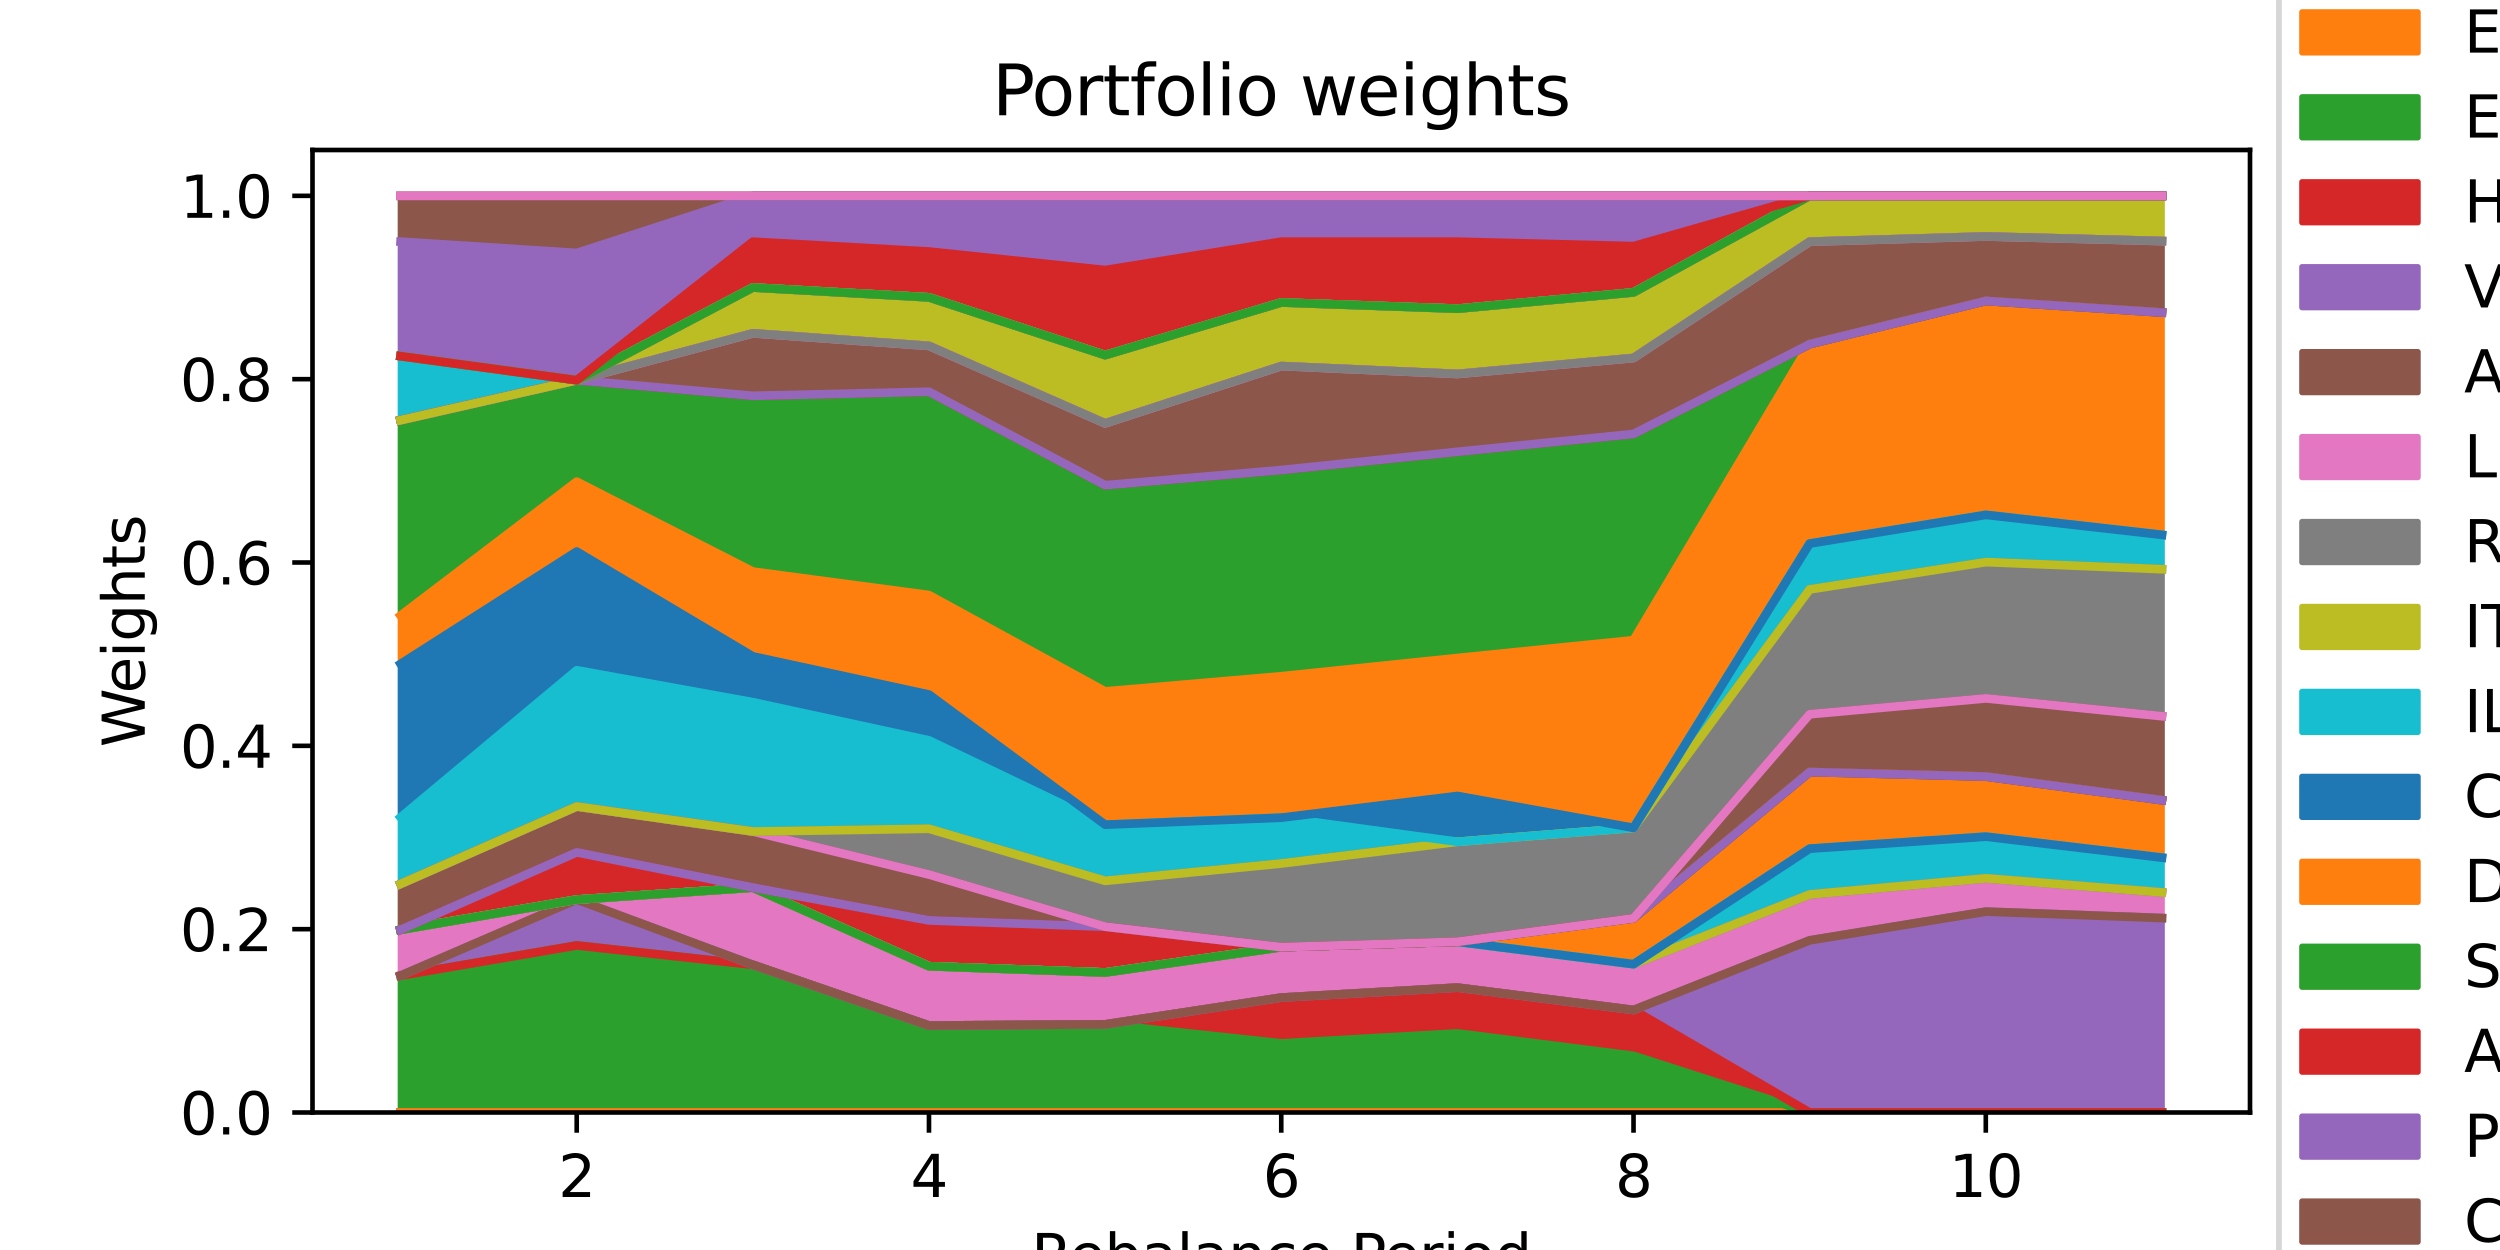 <?xml version="1.0" encoding="utf-8" standalone="no"?>
<!DOCTYPE svg PUBLIC "-//W3C//DTD SVG 1.1//EN"
  "http://www.w3.org/Graphics/SVG/1.1/DTD/svg11.dtd">
<svg xmlns:xlink="http://www.w3.org/1999/xlink" width="432pt" height="216pt" viewBox="0 0 432 216" xmlns="http://www.w3.org/2000/svg" version="1.1">
 <defs>
  <style type="text/css">*{stroke-linejoin: round; stroke-linecap: butt}</style>
 </defs>
 <g id="figure_1">
  <g id="patch_1">
   <path d="M 0 216 
L 432 216 
L 432 0 
L 0 0 
z
" style="fill: #ffffff"/>
  </g>
  <g id="axes_1">
   <g id="patch_2">
    <path d="M 54 192.24 
L 388.8 192.24 
L 388.8 25.92 
L 54 25.92 
z
" style="fill: #ffffff"/>
   </g>
   <g id="PolyCollection_1">
    <defs>
     <path id="m8143b9773c" d="M 69.218 -23.76 
L 69.218 -23.76 
L 99.655 -23.76 
L 130.091 -23.76 
L 160.527 -23.76 
L 190.964 -23.76 
L 221.4 -23.76 
L 251.836 -23.76 
L 282.273 -23.76 
L 312.709 -23.76 
L 343.145 -23.76 
L 373.582 -23.76 
L 373.582 -23.76 
L 373.582 -23.76 
L 343.145 -23.76 
L 312.709 -23.76 
L 282.273 -23.76 
L 251.836 -23.76 
L 221.4 -23.76 
L 190.964 -23.76 
L 160.527 -23.76 
L 130.091 -23.76 
L 99.655 -23.76 
L 69.218 -23.76 
z
" style="stroke: #1f77b4"/>
    </defs>
    <g clip-path="url(#p5a17889a07)">
     <use xlink:href="#m8143b9773c" x="0" y="216" style="fill: #1f77b4; stroke: #1f77b4"/>
    </g>
   </g>
   <g id="PolyCollection_2">
    <defs>
     <path id="m7f6f129b31" d="M 69.218 -23.76 
L 69.218 -23.76 
L 99.655 -23.76 
L 130.091 -23.76 
L 160.527 -23.76 
L 190.964 -23.76 
L 221.4 -23.76 
L 251.836 -23.76 
L 282.273 -23.76 
L 312.709 -23.76 
L 343.145 -23.76 
L 373.582 -23.76 
L 373.582 -23.76 
L 373.582 -23.76 
L 343.145 -23.76 
L 312.709 -23.76 
L 282.273 -23.76 
L 251.836 -23.76 
L 221.4 -23.76 
L 190.964 -23.76 
L 160.527 -23.76 
L 130.091 -23.76 
L 99.655 -23.76 
L 69.218 -23.76 
z
" style="stroke: #ff7f0e"/>
    </defs>
    <g clip-path="url(#p5a17889a07)">
     <use xlink:href="#m7f6f129b31" x="0" y="216" style="fill: #ff7f0e; stroke: #ff7f0e"/>
    </g>
   </g>
   <g id="PolyCollection_3">
    <defs>
     <path id="ma08f6be015" d="M 69.218 -47.413 
L 69.218 -23.76 
L 99.655 -23.76 
L 130.091 -23.76 
L 160.527 -23.76 
L 190.964 -23.76 
L 221.4 -23.76 
L 251.836 -23.76 
L 282.273 -23.76 
L 312.709 -23.76 
L 343.145 -23.76 
L 373.582 -23.76 
L 373.582 -23.76 
L 373.582 -23.76 
L 343.145 -23.76 
L 312.709 -23.76 
L 282.273 -33.55 
L 251.836 -37.424 
L 221.4 -35.701 
L 190.964 -38.992 
L 160.527 -38.786 
L 130.091 -49.281 
L 99.655 -52.63 
L 69.218 -47.413 
z
" style="stroke: #2ca02c"/>
    </defs>
    <g clip-path="url(#p5a17889a07)">
     <use xlink:href="#ma08f6be015" x="0" y="216" style="fill: #2ca02c; stroke: #2ca02c"/>
    </g>
   </g>
   <g id="PolyCollection_4">
    <defs>
     <path id="mdb7fab38cc" d="M 69.218 -47.413 
L 69.218 -47.413 
L 99.655 -52.63 
L 130.091 -49.281 
L 160.527 -38.786 
L 190.964 -38.992 
L 221.4 -35.701 
L 251.836 -37.424 
L 282.273 -33.55 
L 312.709 -23.76 
L 343.145 -23.76 
L 373.582 -23.76 
L 373.582 -23.76 
L 373.582 -23.76 
L 343.145 -23.76 
L 312.709 -23.76 
L 282.273 -41.47 
L 251.836 -45.344 
L 221.4 -43.621 
L 190.964 -38.992 
L 160.527 -38.786 
L 130.091 -49.281 
L 99.655 -52.63 
L 69.218 -47.413 
z
" style="stroke: #d62728"/>
    </defs>
    <g clip-path="url(#p5a17889a07)">
     <use xlink:href="#mdb7fab38cc" x="0" y="216" style="fill: #d62728; stroke: #d62728"/>
    </g>
   </g>
   <g id="PolyCollection_5">
    <defs>
     <path id="m999052388a" d="M 69.218 -47.413 
L 69.218 -47.413 
L 99.655 -52.63 
L 130.091 -49.281 
L 160.527 -38.786 
L 190.964 -38.992 
L 221.4 -43.621 
L 251.836 -45.344 
L 282.273 -41.47 
L 312.709 -23.76 
L 343.145 -23.76 
L 373.582 -23.76 
L 373.582 -57.36 
L 373.582 -57.36 
L 343.145 -58.471 
L 312.709 -53.512 
L 282.273 -41.47 
L 251.836 -45.344 
L 221.4 -43.621 
L 190.964 -38.992 
L 160.527 -38.786 
L 130.091 -49.281 
L 99.655 -60.55 
L 69.218 -47.413 
z
" style="stroke: #9467bd"/>
    </defs>
    <g clip-path="url(#p5a17889a07)">
     <use xlink:href="#m999052388a" x="0" y="216" style="fill: #9467bd; stroke: #9467bd"/>
    </g>
   </g>
   <g id="PolyCollection_6">
    <defs>
     <path id="mabac25cea1" d="M 69.218 -47.413 
L 69.218 -47.413 
L 99.655 -60.55 
L 130.091 -49.281 
L 160.527 -38.786 
L 190.964 -38.992 
L 221.4 -43.621 
L 251.836 -45.344 
L 282.273 -41.47 
L 312.709 -53.512 
L 343.145 -58.471 
L 373.582 -57.36 
L 373.582 -57.36 
L 373.582 -57.36 
L 343.145 -58.471 
L 312.709 -53.512 
L 282.273 -41.47 
L 251.836 -45.344 
L 221.4 -43.621 
L 190.964 -38.992 
L 160.527 -38.786 
L 130.091 -49.281 
L 99.655 -60.55 
L 69.218 -47.413 
z
" style="stroke: #8c564b"/>
    </defs>
    <g clip-path="url(#p5a17889a07)">
     <use xlink:href="#mabac25cea1" x="0" y="216" style="fill: #8c564b; stroke: #8c564b"/>
    </g>
   </g>
   <g id="PolyCollection_7">
    <defs>
     <path id="mdbb5a7781d" d="M 69.218 -55.333 
L 69.218 -47.413 
L 99.655 -60.55 
L 130.091 -49.281 
L 160.527 -38.786 
L 190.964 -38.992 
L 221.4 -43.621 
L 251.836 -45.344 
L 282.273 -41.47 
L 312.709 -53.512 
L 343.145 -58.471 
L 373.582 -57.36 
L 373.582 -61.792 
L 373.582 -61.792 
L 343.145 -64.226 
L 312.709 -61.432 
L 282.273 -49.39 
L 251.836 -53.264 
L 221.4 -52.33 
L 190.964 -47.951 
L 160.527 -49.034 
L 130.091 -62.625 
L 99.655 -60.55 
L 69.218 -55.333 
z
" style="stroke: #e377c2"/>
    </defs>
    <g clip-path="url(#p5a17889a07)">
     <use xlink:href="#mdbb5a7781d" x="0" y="216" style="fill: #e377c2; stroke: #e377c2"/>
    </g>
   </g>
   <g id="PolyCollection_8">
    <defs>
     <path id="m2987dacf64" d="M 69.218 -55.333 
L 69.218 -55.333 
L 99.655 -60.55 
L 130.091 -62.625 
L 160.527 -49.034 
L 190.964 -47.951 
L 221.4 -52.33 
L 251.836 -53.264 
L 282.273 -49.39 
L 312.709 -61.432 
L 343.145 -64.226 
L 373.582 -61.792 
L 373.582 -61.792 
L 373.582 -61.792 
L 343.145 -64.226 
L 312.709 -61.432 
L 282.273 -49.39 
L 251.836 -53.264 
L 221.4 -52.33 
L 190.964 -47.951 
L 160.527 -49.034 
L 130.091 -62.625 
L 99.655 -60.55 
L 69.218 -55.333 
z
" style="stroke: #7f7f7f"/>
    </defs>
    <g clip-path="url(#p5a17889a07)">
     <use xlink:href="#m2987dacf64" x="0" y="216" style="fill: #7f7f7f; stroke: #7f7f7f"/>
    </g>
   </g>
   <g id="PolyCollection_9">
    <defs>
     <path id="m5744926aeb" d="M 69.218 -55.333 
L 69.218 -55.333 
L 99.655 -60.55 
L 130.091 -62.625 
L 160.527 -49.034 
L 190.964 -47.951 
L 221.4 -52.33 
L 251.836 -53.264 
L 282.273 -49.39 
L 312.709 -61.432 
L 343.145 -64.226 
L 373.582 -61.792 
L 373.582 -61.792 
L 373.582 -61.792 
L 343.145 -64.226 
L 312.709 -61.432 
L 282.273 -49.39 
L 251.836 -53.264 
L 221.4 -52.33 
L 190.964 -47.951 
L 160.527 -49.034 
L 130.091 -62.625 
L 99.655 -60.55 
L 69.218 -55.333 
z
" style="stroke: #bcbd22"/>
    </defs>
    <g clip-path="url(#p5a17889a07)">
     <use xlink:href="#m5744926aeb" x="0" y="216" style="fill: #bcbd22; stroke: #bcbd22"/>
    </g>
   </g>
   <g id="PolyCollection_10">
    <defs>
     <path id="macc2e1606c" d="M 69.218 -55.333 
L 69.218 -55.333 
L 99.655 -60.55 
L 130.091 -62.625 
L 160.527 -49.034 
L 190.964 -47.951 
L 221.4 -52.33 
L 251.836 -53.264 
L 282.273 -49.39 
L 312.709 -61.432 
L 343.145 -64.226 
L 373.582 -61.792 
L 373.582 -67.801 
L 373.582 -67.801 
L 343.145 -71.427 
L 312.709 -69.352 
L 282.273 -49.39 
L 251.836 -53.264 
L 221.4 -52.33 
L 190.964 -47.951 
L 160.527 -49.034 
L 130.091 -62.625 
L 99.655 -60.55 
L 69.218 -55.333 
z
" style="stroke: #17becf"/>
    </defs>
    <g clip-path="url(#p5a17889a07)">
     <use xlink:href="#macc2e1606c" x="0" y="216" style="fill: #17becf; stroke: #17becf"/>
    </g>
   </g>
   <g id="PolyCollection_11">
    <defs>
     <path id="m2c6b7eb190" d="M 69.218 -55.333 
L 69.218 -55.333 
L 99.655 -60.55 
L 130.091 -62.625 
L 160.527 -49.034 
L 190.964 -47.951 
L 221.4 -52.33 
L 251.836 -53.264 
L 282.273 -49.39 
L 312.709 -69.352 
L 343.145 -71.427 
L 373.582 -67.801 
L 373.582 -67.801 
L 373.582 -67.801 
L 343.145 -71.427 
L 312.709 -69.352 
L 282.273 -49.39 
L 251.836 -53.264 
L 221.4 -52.33 
L 190.964 -47.951 
L 160.527 -49.034 
L 130.091 -62.625 
L 99.655 -60.55 
L 69.218 -55.333 
z
" style="stroke: #1f77b4"/>
    </defs>
    <g clip-path="url(#p5a17889a07)">
     <use xlink:href="#m2c6b7eb190" x="0" y="216" style="fill: #1f77b4; stroke: #1f77b4"/>
    </g>
   </g>
   <g id="PolyCollection_12">
    <defs>
     <path id="m4465a22903" d="M 69.218 -55.333 
L 69.218 -55.333 
L 99.655 -60.55 
L 130.091 -62.625 
L 160.527 -49.034 
L 190.964 -47.951 
L 221.4 -52.33 
L 251.836 -53.264 
L 282.273 -49.39 
L 312.709 -69.352 
L 343.145 -71.427 
L 373.582 -67.801 
L 373.582 -77.721 
L 373.582 -77.721 
L 343.145 -81.805 
L 312.709 -82.586 
L 282.273 -57.31 
L 251.836 -53.264 
L 221.4 -52.33 
L 190.964 -47.951 
L 160.527 -49.034 
L 130.091 -62.625 
L 99.655 -60.55 
L 69.218 -55.333 
z
" style="stroke: #ff7f0e"/>
    </defs>
    <g clip-path="url(#p5a17889a07)">
     <use xlink:href="#m4465a22903" x="0" y="216" style="fill: #ff7f0e; stroke: #ff7f0e"/>
    </g>
   </g>
   <g id="PolyCollection_13">
    <defs>
     <path id="mbd109ec103" d="M 69.218 -55.333 
L 69.218 -55.333 
L 99.655 -60.55 
L 130.091 -62.625 
L 160.527 -49.034 
L 190.964 -47.951 
L 221.4 -52.33 
L 251.836 -53.264 
L 282.273 -57.31 
L 312.709 -82.586 
L 343.145 -81.805 
L 373.582 -77.721 
L 373.582 -77.721 
L 373.582 -77.721 
L 343.145 -81.805 
L 312.709 -82.586 
L 282.273 -57.31 
L 251.836 -53.264 
L 221.4 -52.33 
L 190.964 -47.951 
L 160.527 -49.034 
L 130.091 -62.625 
L 99.655 -60.55 
L 69.218 -55.333 
z
" style="stroke: #2ca02c"/>
    </defs>
    <g clip-path="url(#p5a17889a07)">
     <use xlink:href="#mbd109ec103" x="0" y="216" style="fill: #2ca02c; stroke: #2ca02c"/>
    </g>
   </g>
   <g id="PolyCollection_14">
    <defs>
     <path id="m3140d9ea32" d="M 69.218 -55.333 
L 69.218 -55.333 
L 99.655 -60.55 
L 130.091 -62.625 
L 160.527 -49.034 
L 190.964 -47.951 
L 221.4 -52.33 
L 251.836 -53.264 
L 282.273 -57.31 
L 312.709 -82.586 
L 343.145 -81.805 
L 373.582 -77.721 
L 373.582 -77.721 
L 373.582 -77.721 
L 343.145 -81.805 
L 312.709 -82.586 
L 282.273 -57.31 
L 251.836 -53.264 
L 221.4 -52.33 
L 190.964 -55.871 
L 160.527 -56.954 
L 130.091 -62.625 
L 99.655 -68.715 
L 69.218 -55.333 
z
" style="stroke: #d62728"/>
    </defs>
    <g clip-path="url(#p5a17889a07)">
     <use xlink:href="#m3140d9ea32" x="0" y="216" style="fill: #d62728; stroke: #d62728"/>
    </g>
   </g>
   <g id="PolyCollection_15">
    <defs>
     <path id="m3b5ae14ca6" d="M 69.218 -55.333 
L 69.218 -55.333 
L 99.655 -68.715 
L 130.091 -62.625 
L 160.527 -56.954 
L 190.964 -55.871 
L 221.4 -52.33 
L 251.836 -53.264 
L 282.273 -57.31 
L 312.709 -82.586 
L 343.145 -81.805 
L 373.582 -77.721 
L 373.582 -77.721 
L 373.582 -77.721 
L 343.145 -81.805 
L 312.709 -82.586 
L 282.273 -57.31 
L 251.836 -53.264 
L 221.4 -52.33 
L 190.964 -55.871 
L 160.527 -56.954 
L 130.091 -62.625 
L 99.655 -68.715 
L 69.218 -55.333 
z
" style="stroke: #9467bd"/>
    </defs>
    <g clip-path="url(#p5a17889a07)">
     <use xlink:href="#m3b5ae14ca6" x="0" y="216" style="fill: #9467bd; stroke: #9467bd"/>
    </g>
   </g>
   <g id="PolyCollection_16">
    <defs>
     <path id="m5e7eace7bb" d="M 69.218 -63.253 
L 69.218 -55.333 
L 99.655 -68.715 
L 130.091 -62.625 
L 160.527 -56.954 
L 190.964 -55.871 
L 221.4 -52.33 
L 251.836 -53.264 
L 282.273 -57.31 
L 312.709 -82.586 
L 343.145 -81.805 
L 373.582 -77.721 
L 373.582 -92.239 
L 373.582 -92.239 
L 343.145 -95.317 
L 312.709 -92.579 
L 282.273 -57.31 
L 251.836 -53.264 
L 221.4 -52.33 
L 190.964 -55.871 
L 160.527 -64.874 
L 130.091 -72.312 
L 99.655 -76.635 
L 69.218 -63.253 
z
" style="stroke: #8c564b"/>
    </defs>
    <g clip-path="url(#p5a17889a07)">
     <use xlink:href="#m5e7eace7bb" x="0" y="216" style="fill: #8c564b; stroke: #8c564b"/>
    </g>
   </g>
   <g id="PolyCollection_17">
    <defs>
     <path id="m261883d30c" d="M 69.218 -63.253 
L 69.218 -63.253 
L 99.655 -76.635 
L 130.091 -72.312 
L 160.527 -64.874 
L 190.964 -55.871 
L 221.4 -52.33 
L 251.836 -53.264 
L 282.273 -57.31 
L 312.709 -92.579 
L 343.145 -95.317 
L 373.582 -92.239 
L 373.582 -92.239 
L 373.582 -92.239 
L 343.145 -95.317 
L 312.709 -92.579 
L 282.273 -57.31 
L 251.836 -53.264 
L 221.4 -52.33 
L 190.964 -55.871 
L 160.527 -64.874 
L 130.091 -72.312 
L 99.655 -76.635 
L 69.218 -63.253 
z
" style="stroke: #e377c2"/>
    </defs>
    <g clip-path="url(#p5a17889a07)">
     <use xlink:href="#m261883d30c" x="0" y="216" style="fill: #e377c2; stroke: #e377c2"/>
    </g>
   </g>
   <g id="PolyCollection_18">
    <defs>
     <path id="me26fbd6470" d="M 69.218 -63.253 
L 69.218 -63.253 
L 99.655 -76.635 
L 130.091 -72.312 
L 160.527 -64.874 
L 190.964 -55.871 
L 221.4 -52.33 
L 251.836 -53.264 
L 282.273 -57.31 
L 312.709 -92.579 
L 343.145 -95.317 
L 373.582 -92.239 
L 373.582 -117.642 
L 373.582 -117.642 
L 343.145 -118.866 
L 312.709 -114.152 
L 282.273 -72.945 
L 251.836 -70.54 
L 221.4 -66.786 
L 190.964 -63.791 
L 160.527 -72.794 
L 130.091 -72.312 
L 99.655 -76.635 
L 69.218 -63.253 
z
" style="stroke: #7f7f7f"/>
    </defs>
    <g clip-path="url(#p5a17889a07)">
     <use xlink:href="#me26fbd6470" x="0" y="216" style="fill: #7f7f7f; stroke: #7f7f7f"/>
    </g>
   </g>
   <g id="PolyCollection_19">
    <defs>
     <path id="md1e6827550" d="M 69.218 -63.253 
L 69.218 -63.253 
L 99.655 -76.635 
L 130.091 -72.312 
L 160.527 -72.794 
L 190.964 -63.791 
L 221.4 -66.786 
L 251.836 -70.54 
L 282.273 -72.945 
L 312.709 -114.152 
L 343.145 -118.866 
L 373.582 -117.642 
L 373.582 -117.642 
L 373.582 -117.642 
L 343.145 -118.866 
L 312.709 -114.152 
L 282.273 -72.945 
L 251.836 -70.54 
L 221.4 -66.786 
L 190.964 -63.791 
L 160.527 -72.794 
L 130.091 -72.312 
L 99.655 -76.635 
L 69.218 -63.253 
z
" style="stroke: #bcbd22"/>
    </defs>
    <g clip-path="url(#p5a17889a07)">
     <use xlink:href="#md1e6827550" x="0" y="216" style="fill: #bcbd22; stroke: #bcbd22"/>
    </g>
   </g>
   <g id="PolyCollection_20">
    <defs>
     <path id="m21fdf05618" d="M 69.218 -74.76 
L 69.218 -63.253 
L 99.655 -76.635 
L 130.091 -72.312 
L 160.527 -72.794 
L 190.964 -63.791 
L 221.4 -66.786 
L 251.836 -70.54 
L 282.273 -72.945 
L 312.709 -114.152 
L 343.145 -118.866 
L 373.582 -117.642 
L 373.582 -123.578 
L 373.582 -123.578 
L 343.145 -127.032 
L 312.709 -122.072 
L 282.273 -72.945 
L 251.836 -70.54 
L 221.4 -74.706 
L 190.964 -73.496 
L 160.527 -88.063 
L 130.091 -94.658 
L 99.655 -100.181 
L 69.218 -74.76 
z
" style="stroke: #17becf"/>
    </defs>
    <g clip-path="url(#p5a17889a07)">
     <use xlink:href="#m21fdf05618" x="0" y="216" style="fill: #17becf; stroke: #17becf"/>
    </g>
   </g>
   <g id="PolyCollection_21">
    <defs>
     <path id="md8f955e8ca" d="M 69.218 -101.276 
L 69.218 -74.76 
L 99.655 -100.181 
L 130.091 -94.658 
L 160.527 -88.063 
L 190.964 -73.496 
L 221.4 -74.706 
L 251.836 -70.54 
L 282.273 -72.945 
L 312.709 -122.072 
L 343.145 -127.032 
L 373.582 -123.578 
L 373.582 -123.578 
L 373.582 -123.578 
L 343.145 -127.032 
L 312.709 -122.072 
L 282.273 -72.945 
L 251.836 -78.46 
L 221.4 -74.706 
L 190.964 -73.496 
L 160.527 -95.983 
L 130.091 -102.578 
L 99.655 -120.694 
L 69.218 -101.276 
z
" style="stroke: #1f77b4"/>
    </defs>
    <g clip-path="url(#p5a17889a07)">
     <use xlink:href="#md8f955e8ca" x="0" y="216" style="fill: #1f77b4; stroke: #1f77b4"/>
    </g>
   </g>
   <g id="PolyCollection_22">
    <defs>
     <path id="mb4703cd13c" d="M 69.218 -109.628 
L 69.218 -101.276 
L 99.655 -120.694 
L 130.091 -102.578 
L 160.527 -95.983 
L 190.964 -73.496 
L 221.4 -74.706 
L 251.836 -78.46 
L 282.273 -72.945 
L 312.709 -122.072 
L 343.145 -127.032 
L 373.582 -123.578 
L 373.582 -161.988 
L 373.582 -161.988 
L 343.145 -163.99 
L 312.709 -156.53 
L 282.273 -105.375 
L 251.836 -102.295 
L 221.4 -99.143 
L 190.964 -96.52 
L 160.527 -113.167 
L 130.091 -117.227 
L 99.655 -132.77 
L 69.218 -109.628 
z
" style="stroke: #ff7f0e"/>
    </defs>
    <g clip-path="url(#p5a17889a07)">
     <use xlink:href="#mb4703cd13c" x="0" y="216" style="fill: #ff7f0e; stroke: #ff7f0e"/>
    </g>
   </g>
   <g id="PolyCollection_23">
    <defs>
     <path id="m52acbfaafc" d="M 69.218 -143.39 
L 69.218 -109.628 
L 99.655 -132.77 
L 130.091 -117.227 
L 160.527 -113.167 
L 190.964 -96.52 
L 221.4 -99.143 
L 251.836 -102.295 
L 282.273 -105.375 
L 312.709 -156.53 
L 343.145 -163.99 
L 373.582 -161.988 
L 373.582 -161.988 
L 373.582 -161.988 
L 343.145 -163.99 
L 312.709 -156.53 
L 282.273 -141.015 
L 251.836 -137.935 
L 221.4 -134.783 
L 190.964 -132.16 
L 160.527 -148.308 
L 130.091 -147.607 
L 99.655 -150.301 
L 69.218 -143.39 
z
" style="stroke: #2ca02c"/>
    </defs>
    <g clip-path="url(#p5a17889a07)">
     <use xlink:href="#m52acbfaafc" x="0" y="216" style="fill: #2ca02c; stroke: #2ca02c"/>
    </g>
   </g>
   <g id="PolyCollection_24">
    <defs>
     <path id="madb033923c" d="M 69.218 -143.39 
L 69.218 -143.39 
L 99.655 -150.301 
L 130.091 -147.607 
L 160.527 -148.308 
L 190.964 -132.16 
L 221.4 -134.783 
L 251.836 -137.935 
L 282.273 -141.015 
L 312.709 -156.53 
L 343.145 -163.99 
L 373.582 -161.988 
L 373.582 -161.988 
L 373.582 -161.988 
L 343.145 -163.99 
L 312.709 -156.53 
L 282.273 -141.015 
L 251.836 -137.935 
L 221.4 -134.783 
L 190.964 -132.16 
L 160.527 -148.308 
L 130.091 -147.607 
L 99.655 -150.301 
L 69.218 -143.39 
z
" style="stroke: #d62728"/>
    </defs>
    <g clip-path="url(#p5a17889a07)">
     <use xlink:href="#madb033923c" x="0" y="216" style="fill: #d62728; stroke: #d62728"/>
    </g>
   </g>
   <g id="PolyCollection_25">
    <defs>
     <path id="mbf031b5ac3" d="M 69.218 -143.39 
L 69.218 -143.39 
L 99.655 -150.301 
L 130.091 -147.607 
L 160.527 -148.308 
L 190.964 -132.16 
L 221.4 -134.783 
L 251.836 -137.935 
L 282.273 -141.015 
L 312.709 -156.53 
L 343.145 -163.99 
L 373.582 -161.988 
L 373.582 -161.988 
L 373.582 -161.988 
L 343.145 -163.99 
L 312.709 -156.53 
L 282.273 -141.015 
L 251.836 -137.935 
L 221.4 -134.783 
L 190.964 -132.16 
L 160.527 -148.308 
L 130.091 -147.607 
L 99.655 -150.301 
L 69.218 -143.39 
z
" style="stroke: #9467bd"/>
    </defs>
    <g clip-path="url(#p5a17889a07)">
     <use xlink:href="#mbf031b5ac3" x="0" y="216" style="fill: #9467bd; stroke: #9467bd"/>
    </g>
   </g>
   <g id="PolyCollection_26">
    <defs>
     <path id="m7404dc7a41" d="M 69.218 -143.39 
L 69.218 -143.39 
L 99.655 -150.301 
L 130.091 -147.607 
L 160.527 -148.308 
L 190.964 -132.16 
L 221.4 -134.783 
L 251.836 -137.935 
L 282.273 -141.015 
L 312.709 -156.53 
L 343.145 -163.99 
L 373.582 -161.988 
L 373.582 -174.346 
L 373.582 -174.346 
L 343.145 -175.138 
L 312.709 -174.24 
L 282.273 -154.141 
L 251.836 -151.381 
L 221.4 -152.742 
L 190.964 -142.844 
L 160.527 -156.228 
L 130.091 -158.4 
L 99.655 -150.301 
L 69.218 -143.39 
z
" style="stroke: #8c564b"/>
    </defs>
    <g clip-path="url(#p5a17889a07)">
     <use xlink:href="#m7404dc7a41" x="0" y="216" style="fill: #8c564b; stroke: #8c564b"/>
    </g>
   </g>
   <g id="PolyCollection_27">
    <defs>
     <path id="md7f9028c77" d="M 69.218 -143.39 
L 69.218 -143.39 
L 99.655 -150.301 
L 130.091 -158.4 
L 160.527 -156.228 
L 190.964 -142.844 
L 221.4 -152.742 
L 251.836 -151.381 
L 282.273 -154.141 
L 312.709 -174.24 
L 343.145 -175.138 
L 373.582 -174.346 
L 373.582 -174.346 
L 373.582 -174.346 
L 343.145 -175.138 
L 312.709 -174.24 
L 282.273 -154.141 
L 251.836 -151.381 
L 221.4 -152.742 
L 190.964 -142.844 
L 160.527 -156.228 
L 130.091 -158.4 
L 99.655 -150.301 
L 69.218 -143.39 
z
" style="stroke: #e377c2"/>
    </defs>
    <g clip-path="url(#p5a17889a07)">
     <use xlink:href="#md7f9028c77" x="0" y="216" style="fill: #e377c2; stroke: #e377c2"/>
    </g>
   </g>
   <g id="PolyCollection_28">
    <defs>
     <path id="mee2c51ecea" d="M 69.218 -143.39 
L 69.218 -143.39 
L 99.655 -150.301 
L 130.091 -158.4 
L 160.527 -156.228 
L 190.964 -142.844 
L 221.4 -152.742 
L 251.836 -151.381 
L 282.273 -154.141 
L 312.709 -174.24 
L 343.145 -175.138 
L 373.582 -174.346 
L 373.582 -174.346 
L 373.582 -174.346 
L 343.145 -175.138 
L 312.709 -174.24 
L 282.273 -154.141 
L 251.836 -151.381 
L 221.4 -152.742 
L 190.964 -142.844 
L 160.527 -156.228 
L 130.091 -158.4 
L 99.655 -150.301 
L 69.218 -143.39 
z
" style="stroke: #7f7f7f"/>
    </defs>
    <g clip-path="url(#p5a17889a07)">
     <use xlink:href="#mee2c51ecea" x="0" y="216" style="fill: #7f7f7f; stroke: #7f7f7f"/>
    </g>
   </g>
   <g id="PolyCollection_29">
    <defs>
     <path id="mb86d920844" d="M 69.218 -143.39 
L 69.218 -143.39 
L 99.655 -150.301 
L 130.091 -158.4 
L 160.527 -156.228 
L 190.964 -142.844 
L 221.4 -152.742 
L 251.836 -151.381 
L 282.273 -154.141 
L 312.709 -174.24 
L 343.145 -175.138 
L 373.582 -174.346 
L 373.582 -182.16 
L 373.582 -182.16 
L 343.145 -182.16 
L 312.709 -182.16 
L 282.273 -165.475 
L 251.836 -162.658 
L 221.4 -163.73 
L 190.964 -154.638 
L 160.527 -164.616 
L 130.091 -166.32 
L 99.655 -150.301 
L 69.218 -143.39 
z
" style="stroke: #bcbd22"/>
    </defs>
    <g clip-path="url(#p5a17889a07)">
     <use xlink:href="#mb86d920844" x="0" y="216" style="fill: #bcbd22; stroke: #bcbd22"/>
    </g>
   </g>
   <g id="PolyCollection_30">
    <defs>
     <path id="m427f1fe563" d="M 69.218 -154.452 
L 69.218 -143.39 
L 99.655 -150.301 
L 130.091 -166.32 
L 160.527 -164.616 
L 190.964 -154.638 
L 221.4 -163.73 
L 251.836 -162.658 
L 282.273 -165.475 
L 312.709 -182.16 
L 343.145 -182.16 
L 373.582 -182.16 
L 373.582 -182.16 
L 373.582 -182.16 
L 343.145 -182.16 
L 312.709 -182.16 
L 282.273 -165.475 
L 251.836 -162.658 
L 221.4 -163.73 
L 190.964 -154.638 
L 160.527 -164.616 
L 130.091 -166.32 
L 99.655 -150.301 
L 69.218 -154.452 
z
" style="stroke: #17becf"/>
    </defs>
    <g clip-path="url(#p5a17889a07)">
     <use xlink:href="#m427f1fe563" x="0" y="216" style="fill: #17becf; stroke: #17becf"/>
    </g>
   </g>
   <g id="PolyCollection_31">
    <defs>
     <path id="m11d3758729" d="M 69.218 -154.452 
L 69.218 -154.452 
L 99.655 -150.301 
L 130.091 -166.32 
L 160.527 -164.616 
L 190.964 -154.638 
L 221.4 -163.73 
L 251.836 -162.658 
L 282.273 -165.475 
L 312.709 -182.16 
L 343.145 -182.16 
L 373.582 -182.16 
L 373.582 -182.16 
L 373.582 -182.16 
L 343.145 -182.16 
L 312.709 -182.16 
L 282.273 -165.475 
L 251.836 -162.658 
L 221.4 -163.73 
L 190.964 -154.638 
L 160.527 -164.616 
L 130.091 -166.32 
L 99.655 -150.301 
L 69.218 -154.452 
z
" style="stroke: #1f77b4"/>
    </defs>
    <g clip-path="url(#p5a17889a07)">
     <use xlink:href="#m11d3758729" x="0" y="216" style="fill: #1f77b4; stroke: #1f77b4"/>
    </g>
   </g>
   <g id="PolyCollection_32">
    <defs>
     <path id="me875f8d99d" d="M 69.218 -154.452 
L 69.218 -154.452 
L 99.655 -150.301 
L 130.091 -166.32 
L 160.527 -164.616 
L 190.964 -154.638 
L 221.4 -163.73 
L 251.836 -162.658 
L 282.273 -165.475 
L 312.709 -182.16 
L 343.145 -182.16 
L 373.582 -182.16 
L 373.582 -182.16 
L 373.582 -182.16 
L 343.145 -182.16 
L 312.709 -182.16 
L 282.273 -165.475 
L 251.836 -162.658 
L 221.4 -163.73 
L 190.964 -154.638 
L 160.527 -164.616 
L 130.091 -166.32 
L 99.655 -150.301 
L 69.218 -154.452 
z
" style="stroke: #ff7f0e"/>
    </defs>
    <g clip-path="url(#p5a17889a07)">
     <use xlink:href="#me875f8d99d" x="0" y="216" style="fill: #ff7f0e; stroke: #ff7f0e"/>
    </g>
   </g>
   <g id="PolyCollection_33">
    <defs>
     <path id="m6253110b30" d="M 69.218 -154.452 
L 69.218 -154.452 
L 99.655 -150.301 
L 130.091 -166.32 
L 160.527 -164.616 
L 190.964 -154.638 
L 221.4 -163.73 
L 251.836 -162.658 
L 282.273 -165.475 
L 312.709 -182.16 
L 343.145 -182.16 
L 373.582 -182.16 
L 373.582 -182.16 
L 373.582 -182.16 
L 343.145 -182.16 
L 312.709 -182.16 
L 282.273 -165.475 
L 251.836 -162.658 
L 221.4 -163.73 
L 190.964 -154.638 
L 160.527 -164.616 
L 130.091 -166.32 
L 99.655 -150.301 
L 69.218 -154.452 
z
" style="stroke: #2ca02c"/>
    </defs>
    <g clip-path="url(#p5a17889a07)">
     <use xlink:href="#m6253110b30" x="0" y="216" style="fill: #2ca02c; stroke: #2ca02c"/>
    </g>
   </g>
   <g id="PolyCollection_34">
    <defs>
     <path id="m44e99cf065" d="M 69.218 -154.452 
L 69.218 -154.452 
L 99.655 -150.301 
L 130.091 -166.32 
L 160.527 -164.616 
L 190.964 -154.638 
L 221.4 -163.73 
L 251.836 -162.658 
L 282.273 -165.475 
L 312.709 -182.16 
L 343.145 -182.16 
L 373.582 -182.16 
L 373.582 -182.16 
L 373.582 -182.16 
L 343.145 -182.16 
L 312.709 -182.16 
L 282.273 -173.469 
L 251.836 -174.24 
L 221.4 -174.24 
L 190.964 -169.331 
L 160.527 -172.536 
L 130.091 -174.24 
L 99.655 -150.301 
L 69.218 -154.452 
z
" style="stroke: #d62728"/>
    </defs>
    <g clip-path="url(#p5a17889a07)">
     <use xlink:href="#m44e99cf065" x="0" y="216" style="fill: #d62728; stroke: #d62728"/>
    </g>
   </g>
   <g id="PolyCollection_35">
    <defs>
     <path id="m08543366d8" d="M 69.218 -174.24 
L 69.218 -154.452 
L 99.655 -150.301 
L 130.091 -174.24 
L 160.527 -172.536 
L 190.964 -169.331 
L 221.4 -174.24 
L 251.836 -174.24 
L 282.273 -173.469 
L 312.709 -182.16 
L 343.145 -182.16 
L 373.582 -182.16 
L 373.582 -182.16 
L 373.582 -182.16 
L 343.145 -182.16 
L 312.709 -182.16 
L 282.273 -182.16 
L 251.836 -182.16 
L 221.4 -182.16 
L 190.964 -182.16 
L 160.527 -182.16 
L 130.091 -182.16 
L 99.655 -172.281 
L 69.218 -174.24 
z
" style="stroke: #9467bd"/>
    </defs>
    <g clip-path="url(#p5a17889a07)">
     <use xlink:href="#m08543366d8" x="0" y="216" style="fill: #9467bd; stroke: #9467bd"/>
    </g>
   </g>
   <g id="PolyCollection_36">
    <defs>
     <path id="mfff909df38" d="M 69.218 -182.16 
L 69.218 -174.24 
L 99.655 -172.281 
L 130.091 -182.16 
L 160.527 -182.16 
L 190.964 -182.16 
L 221.4 -182.16 
L 251.836 -182.16 
L 282.273 -182.16 
L 312.709 -182.16 
L 343.145 -182.16 
L 373.582 -182.16 
L 373.582 -182.16 
L 373.582 -182.16 
L 343.145 -182.16 
L 312.709 -182.16 
L 282.273 -182.16 
L 251.836 -182.16 
L 221.4 -182.16 
L 190.964 -182.16 
L 160.527 -182.16 
L 130.091 -182.16 
L 99.655 -182.16 
L 69.218 -182.16 
z
" style="stroke: #8c564b"/>
    </defs>
    <g clip-path="url(#p5a17889a07)">
     <use xlink:href="#mfff909df38" x="0" y="216" style="fill: #8c564b; stroke: #8c564b"/>
    </g>
   </g>
   <g id="PolyCollection_37">
    <defs>
     <path id="m0920039554" d="M 69.218 -182.16 
L 69.218 -182.16 
L 99.655 -182.16 
L 130.091 -182.16 
L 160.527 -182.16 
L 190.964 -182.16 
L 221.4 -182.16 
L 251.836 -182.16 
L 282.273 -182.16 
L 312.709 -182.16 
L 343.145 -182.16 
L 373.582 -182.16 
L 373.582 -182.16 
L 373.582 -182.16 
L 343.145 -182.16 
L 312.709 -182.16 
L 282.273 -182.16 
L 251.836 -182.16 
L 221.4 -182.16 
L 190.964 -182.16 
L 160.527 -182.16 
L 130.091 -182.16 
L 99.655 -182.16 
L 69.218 -182.16 
z
" style="stroke: #e377c2"/>
    </defs>
    <g clip-path="url(#p5a17889a07)">
     <use xlink:href="#m0920039554" x="0" y="216" style="fill: #e377c2; stroke: #e377c2"/>
    </g>
   </g>
   <g id="matplotlib.axis_1">
    <g id="xtick_1">
     <g id="line2d_1">
      <defs>
       <path id="m222fb7e804" d="M 0 0 
L 0 3.5 
" style="stroke: #000000; stroke-width: 0.8"/>
      </defs>
      <g>
       <use xlink:href="#m222fb7e804" x="99.655" y="192.24" style="stroke: #000000; stroke-width: 0.8"/>
      </g>
     </g>
     <g id="text_1">
      <!-- 2 -->
      <g transform="translate(96.473 206.838)scale(0.1 -0.1)">
       <defs>
        <path id="DejaVuSans-32" d="M 1228 531 
L 3431 531 
L 3431 0 
L 469 0 
L 469 531 
Q 828 903 1448 1529 
Q 2069 2156 2228 2338 
Q 2531 2678 2651 2914 
Q 2772 3150 2772 3378 
Q 2772 3750 2511 3984 
Q 2250 4219 1831 4219 
Q 1534 4219 1204 4116 
Q 875 4013 500 3803 
L 500 4441 
Q 881 4594 1212 4672 
Q 1544 4750 1819 4750 
Q 2544 4750 2975 4387 
Q 3406 4025 3406 3419 
Q 3406 3131 3298 2873 
Q 3191 2616 2906 2266 
Q 2828 2175 2409 1742 
Q 1991 1309 1228 531 
z
" transform="scale(0.016)"/>
       </defs>
       <use xlink:href="#DejaVuSans-32"/>
      </g>
     </g>
    </g>
    <g id="xtick_2">
     <g id="line2d_2">
      <g>
       <use xlink:href="#m222fb7e804" x="160.527" y="192.24" style="stroke: #000000; stroke-width: 0.8"/>
      </g>
     </g>
     <g id="text_2">
      <!-- 4 -->
      <g transform="translate(157.346 206.838)scale(0.1 -0.1)">
       <defs>
        <path id="DejaVuSans-34" d="M 2419 4116 
L 825 1625 
L 2419 1625 
L 2419 4116 
z
M 2253 4666 
L 3047 4666 
L 3047 1625 
L 3713 1625 
L 3713 1100 
L 3047 1100 
L 3047 0 
L 2419 0 
L 2419 1100 
L 313 1100 
L 313 1709 
L 2253 4666 
z
" transform="scale(0.016)"/>
       </defs>
       <use xlink:href="#DejaVuSans-34"/>
      </g>
     </g>
    </g>
    <g id="xtick_3">
     <g id="line2d_3">
      <g>
       <use xlink:href="#m222fb7e804" x="221.4" y="192.24" style="stroke: #000000; stroke-width: 0.8"/>
      </g>
     </g>
     <g id="text_3">
      <!-- 6 -->
      <g transform="translate(218.219 206.838)scale(0.1 -0.1)">
       <defs>
        <path id="DejaVuSans-36" d="M 2113 2584 
Q 1688 2584 1439 2293 
Q 1191 2003 1191 1497 
Q 1191 994 1439 701 
Q 1688 409 2113 409 
Q 2538 409 2786 701 
Q 3034 994 3034 1497 
Q 3034 2003 2786 2293 
Q 2538 2584 2113 2584 
z
M 3366 4563 
L 3366 3988 
Q 3128 4100 2886 4159 
Q 2644 4219 2406 4219 
Q 1781 4219 1451 3797 
Q 1122 3375 1075 2522 
Q 1259 2794 1537 2939 
Q 1816 3084 2150 3084 
Q 2853 3084 3261 2657 
Q 3669 2231 3669 1497 
Q 3669 778 3244 343 
Q 2819 -91 2113 -91 
Q 1303 -91 875 529 
Q 447 1150 447 2328 
Q 447 3434 972 4092 
Q 1497 4750 2381 4750 
Q 2619 4750 2861 4703 
Q 3103 4656 3366 4563 
z
" transform="scale(0.016)"/>
       </defs>
       <use xlink:href="#DejaVuSans-36"/>
      </g>
     </g>
    </g>
    <g id="xtick_4">
     <g id="line2d_4">
      <g>
       <use xlink:href="#m222fb7e804" x="282.273" y="192.24" style="stroke: #000000; stroke-width: 0.8"/>
      </g>
     </g>
     <g id="text_4">
      <!-- 8 -->
      <g transform="translate(279.091 206.838)scale(0.1 -0.1)">
       <defs>
        <path id="DejaVuSans-38" d="M 2034 2216 
Q 1584 2216 1326 1975 
Q 1069 1734 1069 1313 
Q 1069 891 1326 650 
Q 1584 409 2034 409 
Q 2484 409 2743 651 
Q 3003 894 3003 1313 
Q 3003 1734 2745 1975 
Q 2488 2216 2034 2216 
z
M 1403 2484 
Q 997 2584 770 2862 
Q 544 3141 544 3541 
Q 544 4100 942 4425 
Q 1341 4750 2034 4750 
Q 2731 4750 3128 4425 
Q 3525 4100 3525 3541 
Q 3525 3141 3298 2862 
Q 3072 2584 2669 2484 
Q 3125 2378 3379 2068 
Q 3634 1759 3634 1313 
Q 3634 634 3220 271 
Q 2806 -91 2034 -91 
Q 1263 -91 848 271 
Q 434 634 434 1313 
Q 434 1759 690 2068 
Q 947 2378 1403 2484 
z
M 1172 3481 
Q 1172 3119 1398 2916 
Q 1625 2713 2034 2713 
Q 2441 2713 2670 2916 
Q 2900 3119 2900 3481 
Q 2900 3844 2670 4047 
Q 2441 4250 2034 4250 
Q 1625 4250 1398 4047 
Q 1172 3844 1172 3481 
z
" transform="scale(0.016)"/>
       </defs>
       <use xlink:href="#DejaVuSans-38"/>
      </g>
     </g>
    </g>
    <g id="xtick_5">
     <g id="line2d_5">
      <g>
       <use xlink:href="#m222fb7e804" x="343.145" y="192.24" style="stroke: #000000; stroke-width: 0.8"/>
      </g>
     </g>
     <g id="text_5">
      <!-- 10 -->
      <g transform="translate(336.783 206.838)scale(0.1 -0.1)">
       <defs>
        <path id="DejaVuSans-31" d="M 794 531 
L 1825 531 
L 1825 4091 
L 703 3866 
L 703 4441 
L 1819 4666 
L 2450 4666 
L 2450 531 
L 3481 531 
L 3481 0 
L 794 0 
L 794 531 
z
" transform="scale(0.016)"/>
        <path id="DejaVuSans-30" d="M 2034 4250 
Q 1547 4250 1301 3770 
Q 1056 3291 1056 2328 
Q 1056 1369 1301 889 
Q 1547 409 2034 409 
Q 2525 409 2770 889 
Q 3016 1369 3016 2328 
Q 3016 3291 2770 3770 
Q 2525 4250 2034 4250 
z
M 2034 4750 
Q 2819 4750 3233 4129 
Q 3647 3509 3647 2328 
Q 3647 1150 3233 529 
Q 2819 -91 2034 -91 
Q 1250 -91 836 529 
Q 422 1150 422 2328 
Q 422 3509 836 4129 
Q 1250 4750 2034 4750 
z
" transform="scale(0.016)"/>
       </defs>
       <use xlink:href="#DejaVuSans-31"/>
       <use xlink:href="#DejaVuSans-30" x="63.623"/>
      </g>
     </g>
    </g>
    <g id="text_6">
     <!-- Rebalance Period -->
     <g transform="translate(178.211 220.517)scale(0.1 -0.1)">
      <defs>
       <path id="DejaVuSans-52" d="M 2841 2188 
Q 3044 2119 3236 1894 
Q 3428 1669 3622 1275 
L 4263 0 
L 3584 0 
L 2988 1197 
Q 2756 1666 2539 1819 
Q 2322 1972 1947 1972 
L 1259 1972 
L 1259 0 
L 628 0 
L 628 4666 
L 2053 4666 
Q 2853 4666 3247 4331 
Q 3641 3997 3641 3322 
Q 3641 2881 3436 2590 
Q 3231 2300 2841 2188 
z
M 1259 4147 
L 1259 2491 
L 2053 2491 
Q 2509 2491 2742 2702 
Q 2975 2913 2975 3322 
Q 2975 3731 2742 3939 
Q 2509 4147 2053 4147 
L 1259 4147 
z
" transform="scale(0.016)"/>
       <path id="DejaVuSans-65" d="M 3597 1894 
L 3597 1613 
L 953 1613 
Q 991 1019 1311 708 
Q 1631 397 2203 397 
Q 2534 397 2845 478 
Q 3156 559 3463 722 
L 3463 178 
Q 3153 47 2828 -22 
Q 2503 -91 2169 -91 
Q 1331 -91 842 396 
Q 353 884 353 1716 
Q 353 2575 817 3079 
Q 1281 3584 2069 3584 
Q 2775 3584 3186 3129 
Q 3597 2675 3597 1894 
z
M 3022 2063 
Q 3016 2534 2758 2815 
Q 2500 3097 2075 3097 
Q 1594 3097 1305 2825 
Q 1016 2553 972 2059 
L 3022 2063 
z
" transform="scale(0.016)"/>
       <path id="DejaVuSans-62" d="M 3116 1747 
Q 3116 2381 2855 2742 
Q 2594 3103 2138 3103 
Q 1681 3103 1420 2742 
Q 1159 2381 1159 1747 
Q 1159 1113 1420 752 
Q 1681 391 2138 391 
Q 2594 391 2855 752 
Q 3116 1113 3116 1747 
z
M 1159 2969 
Q 1341 3281 1617 3432 
Q 1894 3584 2278 3584 
Q 2916 3584 3314 3078 
Q 3713 2572 3713 1747 
Q 3713 922 3314 415 
Q 2916 -91 2278 -91 
Q 1894 -91 1617 61 
Q 1341 213 1159 525 
L 1159 0 
L 581 0 
L 581 4863 
L 1159 4863 
L 1159 2969 
z
" transform="scale(0.016)"/>
       <path id="DejaVuSans-61" d="M 2194 1759 
Q 1497 1759 1228 1600 
Q 959 1441 959 1056 
Q 959 750 1161 570 
Q 1363 391 1709 391 
Q 2188 391 2477 730 
Q 2766 1069 2766 1631 
L 2766 1759 
L 2194 1759 
z
M 3341 1997 
L 3341 0 
L 2766 0 
L 2766 531 
Q 2569 213 2275 61 
Q 1981 -91 1556 -91 
Q 1019 -91 701 211 
Q 384 513 384 1019 
Q 384 1609 779 1909 
Q 1175 2209 1959 2209 
L 2766 2209 
L 2766 2266 
Q 2766 2663 2505 2880 
Q 2244 3097 1772 3097 
Q 1472 3097 1187 3025 
Q 903 2953 641 2809 
L 641 3341 
Q 956 3463 1253 3523 
Q 1550 3584 1831 3584 
Q 2591 3584 2966 3190 
Q 3341 2797 3341 1997 
z
" transform="scale(0.016)"/>
       <path id="DejaVuSans-6c" d="M 603 4863 
L 1178 4863 
L 1178 0 
L 603 0 
L 603 4863 
z
" transform="scale(0.016)"/>
       <path id="DejaVuSans-6e" d="M 3513 2113 
L 3513 0 
L 2938 0 
L 2938 2094 
Q 2938 2591 2744 2837 
Q 2550 3084 2163 3084 
Q 1697 3084 1428 2787 
Q 1159 2491 1159 1978 
L 1159 0 
L 581 0 
L 581 3500 
L 1159 3500 
L 1159 2956 
Q 1366 3272 1645 3428 
Q 1925 3584 2291 3584 
Q 2894 3584 3203 3211 
Q 3513 2838 3513 2113 
z
" transform="scale(0.016)"/>
       <path id="DejaVuSans-63" d="M 3122 3366 
L 3122 2828 
Q 2878 2963 2633 3030 
Q 2388 3097 2138 3097 
Q 1578 3097 1268 2742 
Q 959 2388 959 1747 
Q 959 1106 1268 751 
Q 1578 397 2138 397 
Q 2388 397 2633 464 
Q 2878 531 3122 666 
L 3122 134 
Q 2881 22 2623 -34 
Q 2366 -91 2075 -91 
Q 1284 -91 818 406 
Q 353 903 353 1747 
Q 353 2603 823 3093 
Q 1294 3584 2113 3584 
Q 2378 3584 2631 3529 
Q 2884 3475 3122 3366 
z
" transform="scale(0.016)"/>
       <path id="DejaVuSans-20" transform="scale(0.016)"/>
       <path id="DejaVuSans-50" d="M 1259 4147 
L 1259 2394 
L 2053 2394 
Q 2494 2394 2734 2622 
Q 2975 2850 2975 3272 
Q 2975 3691 2734 3919 
Q 2494 4147 2053 4147 
L 1259 4147 
z
M 628 4666 
L 2053 4666 
Q 2838 4666 3239 4311 
Q 3641 3956 3641 3272 
Q 3641 2581 3239 2228 
Q 2838 1875 2053 1875 
L 1259 1875 
L 1259 0 
L 628 0 
L 628 4666 
z
" transform="scale(0.016)"/>
       <path id="DejaVuSans-72" d="M 2631 2963 
Q 2534 3019 2420 3045 
Q 2306 3072 2169 3072 
Q 1681 3072 1420 2755 
Q 1159 2438 1159 1844 
L 1159 0 
L 581 0 
L 581 3500 
L 1159 3500 
L 1159 2956 
Q 1341 3275 1631 3429 
Q 1922 3584 2338 3584 
Q 2397 3584 2469 3576 
Q 2541 3569 2628 3553 
L 2631 2963 
z
" transform="scale(0.016)"/>
       <path id="DejaVuSans-69" d="M 603 3500 
L 1178 3500 
L 1178 0 
L 603 0 
L 603 3500 
z
M 603 4863 
L 1178 4863 
L 1178 4134 
L 603 4134 
L 603 4863 
z
" transform="scale(0.016)"/>
       <path id="DejaVuSans-6f" d="M 1959 3097 
Q 1497 3097 1228 2736 
Q 959 2375 959 1747 
Q 959 1119 1226 758 
Q 1494 397 1959 397 
Q 2419 397 2687 759 
Q 2956 1122 2956 1747 
Q 2956 2369 2687 2733 
Q 2419 3097 1959 3097 
z
M 1959 3584 
Q 2709 3584 3137 3096 
Q 3566 2609 3566 1747 
Q 3566 888 3137 398 
Q 2709 -91 1959 -91 
Q 1206 -91 779 398 
Q 353 888 353 1747 
Q 353 2609 779 3096 
Q 1206 3584 1959 3584 
z
" transform="scale(0.016)"/>
       <path id="DejaVuSans-64" d="M 2906 2969 
L 2906 4863 
L 3481 4863 
L 3481 0 
L 2906 0 
L 2906 525 
Q 2725 213 2448 61 
Q 2172 -91 1784 -91 
Q 1150 -91 751 415 
Q 353 922 353 1747 
Q 353 2572 751 3078 
Q 1150 3584 1784 3584 
Q 2172 3584 2448 3432 
Q 2725 3281 2906 2969 
z
M 947 1747 
Q 947 1113 1208 752 
Q 1469 391 1925 391 
Q 2381 391 2643 752 
Q 2906 1113 2906 1747 
Q 2906 2381 2643 2742 
Q 2381 3103 1925 3103 
Q 1469 3103 1208 2742 
Q 947 2381 947 1747 
z
" transform="scale(0.016)"/>
      </defs>
      <use xlink:href="#DejaVuSans-52"/>
      <use xlink:href="#DejaVuSans-65" x="64.982"/>
      <use xlink:href="#DejaVuSans-62" x="126.506"/>
      <use xlink:href="#DejaVuSans-61" x="189.982"/>
      <use xlink:href="#DejaVuSans-6c" x="251.262"/>
      <use xlink:href="#DejaVuSans-61" x="279.045"/>
      <use xlink:href="#DejaVuSans-6e" x="340.324"/>
      <use xlink:href="#DejaVuSans-63" x="403.703"/>
      <use xlink:href="#DejaVuSans-65" x="458.684"/>
      <use xlink:href="#DejaVuSans-20" x="520.207"/>
      <use xlink:href="#DejaVuSans-50" x="551.994"/>
      <use xlink:href="#DejaVuSans-65" x="608.672"/>
      <use xlink:href="#DejaVuSans-72" x="670.195"/>
      <use xlink:href="#DejaVuSans-69" x="711.309"/>
      <use xlink:href="#DejaVuSans-6f" x="739.092"/>
      <use xlink:href="#DejaVuSans-64" x="800.273"/>
     </g>
    </g>
   </g>
   <g id="matplotlib.axis_2">
    <g id="ytick_1">
     <g id="line2d_6">
      <defs>
       <path id="m2635ee2449" d="M 0 0 
L -3.5 0 
" style="stroke: #000000; stroke-width: 0.8"/>
      </defs>
      <g>
       <use xlink:href="#m2635ee2449" x="54" y="192.24" style="stroke: #000000; stroke-width: 0.8"/>
      </g>
     </g>
     <g id="text_7">
      <!-- 0.0 -->
      <g transform="translate(31.097 196.039)scale(0.1 -0.1)">
       <defs>
        <path id="DejaVuSans-2e" d="M 684 794 
L 1344 794 
L 1344 0 
L 684 0 
L 684 794 
z
" transform="scale(0.016)"/>
       </defs>
       <use xlink:href="#DejaVuSans-30"/>
       <use xlink:href="#DejaVuSans-2e" x="63.623"/>
       <use xlink:href="#DejaVuSans-30" x="95.41"/>
      </g>
     </g>
    </g>
    <g id="ytick_2">
     <g id="line2d_7">
      <g>
       <use xlink:href="#m2635ee2449" x="54" y="160.56" style="stroke: #000000; stroke-width: 0.8"/>
      </g>
     </g>
     <g id="text_8">
      <!-- 0.2 -->
      <g transform="translate(31.097 164.359)scale(0.1 -0.1)">
       <use xlink:href="#DejaVuSans-30"/>
       <use xlink:href="#DejaVuSans-2e" x="63.623"/>
       <use xlink:href="#DejaVuSans-32" x="95.41"/>
      </g>
     </g>
    </g>
    <g id="ytick_3">
     <g id="line2d_8">
      <g>
       <use xlink:href="#m2635ee2449" x="54" y="128.88" style="stroke: #000000; stroke-width: 0.8"/>
      </g>
     </g>
     <g id="text_9">
      <!-- 0.4 -->
      <g transform="translate(31.097 132.679)scale(0.1 -0.1)">
       <use xlink:href="#DejaVuSans-30"/>
       <use xlink:href="#DejaVuSans-2e" x="63.623"/>
       <use xlink:href="#DejaVuSans-34" x="95.41"/>
      </g>
     </g>
    </g>
    <g id="ytick_4">
     <g id="line2d_9">
      <g>
       <use xlink:href="#m2635ee2449" x="54" y="97.2" style="stroke: #000000; stroke-width: 0.8"/>
      </g>
     </g>
     <g id="text_10">
      <!-- 0.6 -->
      <g transform="translate(31.097 100.999)scale(0.1 -0.1)">
       <use xlink:href="#DejaVuSans-30"/>
       <use xlink:href="#DejaVuSans-2e" x="63.623"/>
       <use xlink:href="#DejaVuSans-36" x="95.41"/>
      </g>
     </g>
    </g>
    <g id="ytick_5">
     <g id="line2d_10">
      <g>
       <use xlink:href="#m2635ee2449" x="54" y="65.52" style="stroke: #000000; stroke-width: 0.8"/>
      </g>
     </g>
     <g id="text_11">
      <!-- 0.8 -->
      <g transform="translate(31.097 69.319)scale(0.1 -0.1)">
       <use xlink:href="#DejaVuSans-30"/>
       <use xlink:href="#DejaVuSans-2e" x="63.623"/>
       <use xlink:href="#DejaVuSans-38" x="95.41"/>
      </g>
     </g>
    </g>
    <g id="ytick_6">
     <g id="line2d_11">
      <g>
       <use xlink:href="#m2635ee2449" x="54" y="33.84" style="stroke: #000000; stroke-width: 0.8"/>
      </g>
     </g>
     <g id="text_12">
      <!-- 1.0 -->
      <g transform="translate(31.097 37.639)scale(0.1 -0.1)">
       <use xlink:href="#DejaVuSans-31"/>
       <use xlink:href="#DejaVuSans-2e" x="63.623"/>
       <use xlink:href="#DejaVuSans-30" x="95.41"/>
      </g>
     </g>
    </g>
    <g id="text_13">
     <!-- Weights -->
     <g transform="translate(25.017 129.103)rotate(-90)scale(0.1 -0.1)">
      <defs>
       <path id="DejaVuSans-57" d="M 213 4666 
L 850 4666 
L 1831 722 
L 2809 4666 
L 3519 4666 
L 4500 722 
L 5478 4666 
L 6119 4666 
L 4947 0 
L 4153 0 
L 3169 4050 
L 2175 0 
L 1381 0 
L 213 4666 
z
" transform="scale(0.016)"/>
       <path id="DejaVuSans-67" d="M 2906 1791 
Q 2906 2416 2648 2759 
Q 2391 3103 1925 3103 
Q 1463 3103 1205 2759 
Q 947 2416 947 1791 
Q 947 1169 1205 825 
Q 1463 481 1925 481 
Q 2391 481 2648 825 
Q 2906 1169 2906 1791 
z
M 3481 434 
Q 3481 -459 3084 -895 
Q 2688 -1331 1869 -1331 
Q 1566 -1331 1297 -1286 
Q 1028 -1241 775 -1147 
L 775 -588 
Q 1028 -725 1275 -790 
Q 1522 -856 1778 -856 
Q 2344 -856 2625 -561 
Q 2906 -266 2906 331 
L 2906 616 
Q 2728 306 2450 153 
Q 2172 0 1784 0 
Q 1141 0 747 490 
Q 353 981 353 1791 
Q 353 2603 747 3093 
Q 1141 3584 1784 3584 
Q 2172 3584 2450 3431 
Q 2728 3278 2906 2969 
L 2906 3500 
L 3481 3500 
L 3481 434 
z
" transform="scale(0.016)"/>
       <path id="DejaVuSans-68" d="M 3513 2113 
L 3513 0 
L 2938 0 
L 2938 2094 
Q 2938 2591 2744 2837 
Q 2550 3084 2163 3084 
Q 1697 3084 1428 2787 
Q 1159 2491 1159 1978 
L 1159 0 
L 581 0 
L 581 4863 
L 1159 4863 
L 1159 2956 
Q 1366 3272 1645 3428 
Q 1925 3584 2291 3584 
Q 2894 3584 3203 3211 
Q 3513 2838 3513 2113 
z
" transform="scale(0.016)"/>
       <path id="DejaVuSans-74" d="M 1172 4494 
L 1172 3500 
L 2356 3500 
L 2356 3053 
L 1172 3053 
L 1172 1153 
Q 1172 725 1289 603 
Q 1406 481 1766 481 
L 2356 481 
L 2356 0 
L 1766 0 
Q 1100 0 847 248 
Q 594 497 594 1153 
L 594 3053 
L 172 3053 
L 172 3500 
L 594 3500 
L 594 4494 
L 1172 4494 
z
" transform="scale(0.016)"/>
       <path id="DejaVuSans-73" d="M 2834 3397 
L 2834 2853 
Q 2591 2978 2328 3040 
Q 2066 3103 1784 3103 
Q 1356 3103 1142 2972 
Q 928 2841 928 2578 
Q 928 2378 1081 2264 
Q 1234 2150 1697 2047 
L 1894 2003 
Q 2506 1872 2764 1633 
Q 3022 1394 3022 966 
Q 3022 478 2636 193 
Q 2250 -91 1575 -91 
Q 1294 -91 989 -36 
Q 684 19 347 128 
L 347 722 
Q 666 556 975 473 
Q 1284 391 1588 391 
Q 1994 391 2212 530 
Q 2431 669 2431 922 
Q 2431 1156 2273 1281 
Q 2116 1406 1581 1522 
L 1381 1569 
Q 847 1681 609 1914 
Q 372 2147 372 2553 
Q 372 3047 722 3315 
Q 1072 3584 1716 3584 
Q 2034 3584 2315 3537 
Q 2597 3491 2834 3397 
z
" transform="scale(0.016)"/>
      </defs>
      <use xlink:href="#DejaVuSans-57"/>
      <use xlink:href="#DejaVuSans-65" x="93.002"/>
      <use xlink:href="#DejaVuSans-69" x="154.525"/>
      <use xlink:href="#DejaVuSans-67" x="182.309"/>
      <use xlink:href="#DejaVuSans-68" x="245.785"/>
      <use xlink:href="#DejaVuSans-74" x="309.164"/>
      <use xlink:href="#DejaVuSans-73" x="348.373"/>
     </g>
    </g>
   </g>
   <g id="line2d_12">
    <path d="M 69.218 192.24 
L 99.655 192.24 
L 130.091 192.24 
L 160.527 192.24 
L 190.964 192.24 
L 221.4 192.24 
L 251.836 192.24 
L 282.273 192.24 
L 312.709 192.24 
L 343.145 192.24 
L 373.582 192.24 
" clip-path="url(#p5a17889a07)" style="fill: none; stroke: #1f77b4; stroke-width: 1.5; stroke-linecap: square"/>
   </g>
   <g id="line2d_13">
    <path d="M 69.218 192.24 
L 99.655 192.24 
L 130.091 192.24 
L 160.527 192.24 
L 190.964 192.24 
L 221.4 192.24 
L 251.836 192.24 
L 282.273 192.24 
L 312.709 192.24 
L 343.145 192.24 
L 373.582 192.24 
" clip-path="url(#p5a17889a07)" style="fill: none; stroke: #ff7f0e; stroke-width: 1.5; stroke-linecap: square"/>
   </g>
   <g id="line2d_14">
    <path d="M 69.218 168.587 
L 99.655 163.37 
L 130.091 166.719 
L 160.527 177.214 
L 190.964 177.008 
L 221.4 180.299 
L 251.836 178.576 
L 282.273 182.45 
L 312.709 192.24 
L 343.145 192.24 
L 373.582 192.24 
" clip-path="url(#p5a17889a07)" style="fill: none; stroke: #2ca02c; stroke-width: 1.5; stroke-linecap: square"/>
   </g>
   <g id="line2d_15">
    <path d="M 69.218 168.587 
L 99.655 163.37 
L 130.091 166.719 
L 160.527 177.214 
L 190.964 177.008 
L 221.4 172.379 
L 251.836 170.656 
L 282.273 174.53 
L 312.709 192.24 
L 343.145 192.24 
L 373.582 192.24 
" clip-path="url(#p5a17889a07)" style="fill: none; stroke: #d62728; stroke-width: 1.5; stroke-linecap: square"/>
   </g>
   <g id="line2d_16">
    <path d="M 69.218 168.587 
L 99.655 155.45 
L 130.091 166.719 
L 160.527 177.214 
L 190.964 177.008 
L 221.4 172.379 
L 251.836 170.656 
L 282.273 174.53 
L 312.709 162.488 
L 343.145 157.529 
L 373.582 158.64 
" clip-path="url(#p5a17889a07)" style="fill: none; stroke: #9467bd; stroke-width: 1.5; stroke-linecap: square"/>
   </g>
   <g id="line2d_17">
    <path d="M 69.218 168.587 
L 99.655 155.45 
L 130.091 166.719 
L 160.527 177.214 
L 190.964 177.008 
L 221.4 172.379 
L 251.836 170.656 
L 282.273 174.53 
L 312.709 162.488 
L 343.145 157.529 
L 373.582 158.64 
" clip-path="url(#p5a17889a07)" style="fill: none; stroke: #8c564b; stroke-width: 1.5; stroke-linecap: square"/>
   </g>
   <g id="line2d_18">
    <path d="M 69.218 160.667 
L 99.655 155.45 
L 130.091 153.375 
L 160.527 166.966 
L 190.964 168.049 
L 221.4 163.67 
L 251.836 162.736 
L 282.273 166.61 
L 312.709 154.568 
L 343.145 151.774 
L 373.582 154.208 
" clip-path="url(#p5a17889a07)" style="fill: none; stroke: #e377c2; stroke-width: 1.5; stroke-linecap: square"/>
   </g>
   <g id="line2d_19">
    <path d="M 69.218 160.667 
L 99.655 155.45 
L 130.091 153.375 
L 160.527 166.966 
L 190.964 168.049 
L 221.4 163.67 
L 251.836 162.736 
L 282.273 166.61 
L 312.709 154.568 
L 343.145 151.774 
L 373.582 154.208 
" clip-path="url(#p5a17889a07)" style="fill: none; stroke: #7f7f7f; stroke-width: 1.5; stroke-linecap: square"/>
   </g>
   <g id="line2d_20">
    <path d="M 69.218 160.667 
L 99.655 155.45 
L 130.091 153.375 
L 160.527 166.966 
L 190.964 168.049 
L 221.4 163.67 
L 251.836 162.736 
L 282.273 166.61 
L 312.709 154.568 
L 343.145 151.774 
L 373.582 154.208 
" clip-path="url(#p5a17889a07)" style="fill: none; stroke: #bcbd22; stroke-width: 1.5; stroke-linecap: square"/>
   </g>
   <g id="line2d_21">
    <path d="M 69.218 160.667 
L 99.655 155.45 
L 130.091 153.375 
L 160.527 166.966 
L 190.964 168.049 
L 221.4 163.67 
L 251.836 162.736 
L 282.273 166.61 
L 312.709 146.648 
L 343.145 144.573 
L 373.582 148.199 
" clip-path="url(#p5a17889a07)" style="fill: none; stroke: #17becf; stroke-width: 1.5; stroke-linecap: square"/>
   </g>
   <g id="line2d_22">
    <path d="M 69.218 160.667 
L 99.655 155.45 
L 130.091 153.375 
L 160.527 166.966 
L 190.964 168.049 
L 221.4 163.67 
L 251.836 162.736 
L 282.273 166.61 
L 312.709 146.648 
L 343.145 144.573 
L 373.582 148.199 
" clip-path="url(#p5a17889a07)" style="fill: none; stroke: #1f77b4; stroke-width: 1.5; stroke-linecap: square"/>
   </g>
   <g id="line2d_23">
    <path d="M 69.218 160.667 
L 99.655 155.45 
L 130.091 153.375 
L 160.527 166.966 
L 190.964 168.049 
L 221.4 163.67 
L 251.836 162.736 
L 282.273 158.69 
L 312.709 133.414 
L 343.145 134.195 
L 373.582 138.279 
" clip-path="url(#p5a17889a07)" style="fill: none; stroke: #ff7f0e; stroke-width: 1.5; stroke-linecap: square"/>
   </g>
   <g id="line2d_24">
    <path d="M 69.218 160.667 
L 99.655 155.45 
L 130.091 153.375 
L 160.527 166.966 
L 190.964 168.049 
L 221.4 163.67 
L 251.836 162.736 
L 282.273 158.69 
L 312.709 133.414 
L 343.145 134.195 
L 373.582 138.279 
" clip-path="url(#p5a17889a07)" style="fill: none; stroke: #2ca02c; stroke-width: 1.5; stroke-linecap: square"/>
   </g>
   <g id="line2d_25">
    <path d="M 69.218 160.667 
L 99.655 147.285 
L 130.091 153.375 
L 160.527 159.046 
L 190.964 160.129 
L 221.4 163.67 
L 251.836 162.736 
L 282.273 158.69 
L 312.709 133.414 
L 343.145 134.195 
L 373.582 138.279 
" clip-path="url(#p5a17889a07)" style="fill: none; stroke: #d62728; stroke-width: 1.5; stroke-linecap: square"/>
   </g>
   <g id="line2d_26">
    <path d="M 69.218 160.667 
L 99.655 147.285 
L 130.091 153.375 
L 160.527 159.046 
L 190.964 160.129 
L 221.4 163.67 
L 251.836 162.736 
L 282.273 158.69 
L 312.709 133.414 
L 343.145 134.195 
L 373.582 138.279 
" clip-path="url(#p5a17889a07)" style="fill: none; stroke: #9467bd; stroke-width: 1.5; stroke-linecap: square"/>
   </g>
   <g id="line2d_27">
    <path d="M 69.218 152.747 
L 99.655 139.365 
L 130.091 143.688 
L 160.527 151.126 
L 190.964 160.129 
L 221.4 163.67 
L 251.836 162.736 
L 282.273 158.69 
L 312.709 123.421 
L 343.145 120.683 
L 373.582 123.761 
" clip-path="url(#p5a17889a07)" style="fill: none; stroke: #8c564b; stroke-width: 1.5; stroke-linecap: square"/>
   </g>
   <g id="line2d_28">
    <path d="M 69.218 152.747 
L 99.655 139.365 
L 130.091 143.688 
L 160.527 151.126 
L 190.964 160.129 
L 221.4 163.67 
L 251.836 162.736 
L 282.273 158.69 
L 312.709 123.421 
L 343.145 120.683 
L 373.582 123.761 
" clip-path="url(#p5a17889a07)" style="fill: none; stroke: #e377c2; stroke-width: 1.5; stroke-linecap: square"/>
   </g>
   <g id="line2d_29">
    <path d="M 69.218 152.747 
L 99.655 139.365 
L 130.091 143.688 
L 160.527 143.206 
L 190.964 152.209 
L 221.4 149.214 
L 251.836 145.46 
L 282.273 143.055 
L 312.709 101.848 
L 343.145 97.134 
L 373.582 98.358 
" clip-path="url(#p5a17889a07)" style="fill: none; stroke: #7f7f7f; stroke-width: 1.5; stroke-linecap: square"/>
   </g>
   <g id="line2d_30">
    <path d="M 69.218 152.747 
L 99.655 139.365 
L 130.091 143.688 
L 160.527 143.206 
L 190.964 152.209 
L 221.4 149.214 
L 251.836 145.46 
L 282.273 143.055 
L 312.709 101.848 
L 343.145 97.134 
L 373.582 98.358 
" clip-path="url(#p5a17889a07)" style="fill: none; stroke: #bcbd22; stroke-width: 1.5; stroke-linecap: square"/>
   </g>
   <g id="line2d_31">
    <path d="M 69.218 141.24 
L 99.655 115.819 
L 130.091 121.342 
L 160.527 127.937 
L 190.964 142.504 
L 221.4 141.294 
L 251.836 145.46 
L 282.273 143.055 
L 312.709 93.928 
L 343.145 88.968 
L 373.582 92.422 
" clip-path="url(#p5a17889a07)" style="fill: none; stroke: #17becf; stroke-width: 1.5; stroke-linecap: square"/>
   </g>
   <g id="line2d_32">
    <path d="M 69.218 114.724 
L 99.655 95.306 
L 130.091 113.422 
L 160.527 120.017 
L 190.964 142.504 
L 221.4 141.294 
L 251.836 137.54 
L 282.273 143.055 
L 312.709 93.928 
L 343.145 88.968 
L 373.582 92.422 
" clip-path="url(#p5a17889a07)" style="fill: none; stroke: #1f77b4; stroke-width: 1.5; stroke-linecap: square"/>
   </g>
   <g id="line2d_33">
    <path d="M 69.218 106.372 
L 99.655 83.23 
L 130.091 98.773 
L 160.527 102.833 
L 190.964 119.48 
L 221.4 116.857 
L 251.836 113.705 
L 282.273 110.625 
L 312.709 59.47 
L 343.145 52.01 
L 373.582 54.012 
" clip-path="url(#p5a17889a07)" style="fill: none; stroke: #ff7f0e; stroke-width: 1.5; stroke-linecap: square"/>
   </g>
   <g id="line2d_34">
    <path d="M 69.218 72.61 
L 99.655 65.699 
L 130.091 68.393 
L 160.527 67.692 
L 190.964 83.84 
L 221.4 81.217 
L 251.836 78.065 
L 282.273 74.985 
L 312.709 59.47 
L 343.145 52.01 
L 373.582 54.012 
" clip-path="url(#p5a17889a07)" style="fill: none; stroke: #2ca02c; stroke-width: 1.5; stroke-linecap: square"/>
   </g>
   <g id="line2d_35">
    <path d="M 69.218 72.61 
L 99.655 65.699 
L 130.091 68.393 
L 160.527 67.692 
L 190.964 83.84 
L 221.4 81.217 
L 251.836 78.065 
L 282.273 74.985 
L 312.709 59.47 
L 343.145 52.01 
L 373.582 54.012 
" clip-path="url(#p5a17889a07)" style="fill: none; stroke: #d62728; stroke-width: 1.5; stroke-linecap: square"/>
   </g>
   <g id="line2d_36">
    <path d="M 69.218 72.61 
L 99.655 65.699 
L 130.091 68.393 
L 160.527 67.692 
L 190.964 83.84 
L 221.4 81.217 
L 251.836 78.065 
L 282.273 74.985 
L 312.709 59.47 
L 343.145 52.01 
L 373.582 54.012 
" clip-path="url(#p5a17889a07)" style="fill: none; stroke: #9467bd; stroke-width: 1.5; stroke-linecap: square"/>
   </g>
   <g id="line2d_37">
    <path d="M 69.218 72.61 
L 99.655 65.699 
L 130.091 57.6 
L 160.527 59.772 
L 190.964 73.156 
L 221.4 63.258 
L 251.836 64.619 
L 282.273 61.859 
L 312.709 41.76 
L 343.145 40.862 
L 373.582 41.654 
" clip-path="url(#p5a17889a07)" style="fill: none; stroke: #8c564b; stroke-width: 1.5; stroke-linecap: square"/>
   </g>
   <g id="line2d_38">
    <path d="M 69.218 72.61 
L 99.655 65.699 
L 130.091 57.6 
L 160.527 59.772 
L 190.964 73.156 
L 221.4 63.258 
L 251.836 64.619 
L 282.273 61.859 
L 312.709 41.76 
L 343.145 40.862 
L 373.582 41.654 
" clip-path="url(#p5a17889a07)" style="fill: none; stroke: #e377c2; stroke-width: 1.5; stroke-linecap: square"/>
   </g>
   <g id="line2d_39">
    <path d="M 69.218 72.61 
L 99.655 65.699 
L 130.091 57.6 
L 160.527 59.772 
L 190.964 73.156 
L 221.4 63.258 
L 251.836 64.619 
L 282.273 61.859 
L 312.709 41.76 
L 343.145 40.862 
L 373.582 41.654 
" clip-path="url(#p5a17889a07)" style="fill: none; stroke: #7f7f7f; stroke-width: 1.5; stroke-linecap: square"/>
   </g>
   <g id="line2d_40">
    <path d="M 69.218 72.61 
L 99.655 65.699 
L 130.091 49.68 
L 160.527 51.384 
L 190.964 61.362 
L 221.4 52.27 
L 251.836 53.342 
L 282.273 50.525 
L 312.709 33.84 
L 343.145 33.84 
L 373.582 33.84 
" clip-path="url(#p5a17889a07)" style="fill: none; stroke: #bcbd22; stroke-width: 1.5; stroke-linecap: square"/>
   </g>
   <g id="line2d_41">
    <path d="M 69.218 61.548 
L 99.655 65.699 
L 130.091 49.68 
L 160.527 51.384 
L 190.964 61.362 
L 221.4 52.27 
L 251.836 53.342 
L 282.273 50.525 
L 312.709 33.84 
L 343.145 33.84 
L 373.582 33.84 
" clip-path="url(#p5a17889a07)" style="fill: none; stroke: #17becf; stroke-width: 1.5; stroke-linecap: square"/>
   </g>
   <g id="line2d_42">
    <path d="M 69.218 61.548 
L 99.655 65.699 
L 130.091 49.68 
L 160.527 51.384 
L 190.964 61.362 
L 221.4 52.27 
L 251.836 53.342 
L 282.273 50.525 
L 312.709 33.84 
L 343.145 33.84 
L 373.582 33.84 
" clip-path="url(#p5a17889a07)" style="fill: none; stroke: #1f77b4; stroke-width: 1.5; stroke-linecap: square"/>
   </g>
   <g id="line2d_43">
    <path d="M 69.218 61.548 
L 99.655 65.699 
L 130.091 49.68 
L 160.527 51.384 
L 190.964 61.362 
L 221.4 52.27 
L 251.836 53.342 
L 282.273 50.525 
L 312.709 33.84 
L 343.145 33.84 
L 373.582 33.84 
" clip-path="url(#p5a17889a07)" style="fill: none; stroke: #ff7f0e; stroke-width: 1.5; stroke-linecap: square"/>
   </g>
   <g id="line2d_44">
    <path d="M 69.218 61.548 
L 99.655 65.699 
L 130.091 49.68 
L 160.527 51.384 
L 190.964 61.362 
L 221.4 52.27 
L 251.836 53.342 
L 282.273 50.525 
L 312.709 33.84 
L 343.145 33.84 
L 373.582 33.84 
" clip-path="url(#p5a17889a07)" style="fill: none; stroke: #2ca02c; stroke-width: 1.5; stroke-linecap: square"/>
   </g>
   <g id="line2d_45">
    <path d="M 69.218 61.548 
L 99.655 65.699 
L 130.091 41.76 
L 160.527 43.464 
L 190.964 46.669 
L 221.4 41.76 
L 251.836 41.76 
L 282.273 42.531 
L 312.709 33.84 
L 343.145 33.84 
L 373.582 33.84 
" clip-path="url(#p5a17889a07)" style="fill: none; stroke: #d62728; stroke-width: 1.5; stroke-linecap: square"/>
   </g>
   <g id="line2d_46">
    <path d="M 69.218 41.76 
L 99.655 43.719 
L 130.091 33.84 
L 160.527 33.84 
L 190.964 33.84 
L 221.4 33.84 
L 251.836 33.84 
L 282.273 33.84 
L 312.709 33.84 
L 343.145 33.84 
L 373.582 33.84 
" clip-path="url(#p5a17889a07)" style="fill: none; stroke: #9467bd; stroke-width: 1.5; stroke-linecap: square"/>
   </g>
   <g id="line2d_47">
    <path d="M 69.218 33.84 
L 99.655 33.84 
L 130.091 33.84 
L 160.527 33.84 
L 190.964 33.84 
L 221.4 33.84 
L 251.836 33.84 
L 282.273 33.84 
L 312.709 33.84 
L 343.145 33.84 
L 373.582 33.84 
" clip-path="url(#p5a17889a07)" style="fill: none; stroke: #8c564b; stroke-width: 1.5; stroke-linecap: square"/>
   </g>
   <g id="line2d_48">
    <path d="M 69.218 33.84 
L 99.655 33.84 
L 130.091 33.84 
L 160.527 33.84 
L 190.964 33.84 
L 221.4 33.84 
L 251.836 33.84 
L 282.273 33.84 
L 312.709 33.84 
L 343.145 33.84 
L 373.582 33.84 
" clip-path="url(#p5a17889a07)" style="fill: none; stroke: #e377c2; stroke-width: 1.5; stroke-linecap: square"/>
   </g>
   <g id="patch_3">
    <path d="M 54 192.24 
L 54 25.92 
" style="fill: none; stroke: #000000; stroke-width: 0.8; stroke-linejoin: miter; stroke-linecap: square"/>
   </g>
   <g id="patch_4">
    <path d="M 388.8 192.24 
L 388.8 25.92 
" style="fill: none; stroke: #000000; stroke-width: 0.8; stroke-linejoin: miter; stroke-linecap: square"/>
   </g>
   <g id="patch_5">
    <path d="M 54 192.24 
L 388.8 192.24 
" style="fill: none; stroke: #000000; stroke-width: 0.8; stroke-linejoin: miter; stroke-linecap: square"/>
   </g>
   <g id="patch_6">
    <path d="M 54 25.92 
L 388.8 25.92 
" style="fill: none; stroke: #000000; stroke-width: 0.8; stroke-linejoin: miter; stroke-linecap: square"/>
   </g>
   <g id="text_14">
    <!-- Portfolio weights -->
    <g transform="translate(171.459 19.92)scale(0.12 -0.12)">
     <defs>
      <path id="DejaVuSans-66" d="M 2375 4863 
L 2375 4384 
L 1825 4384 
Q 1516 4384 1395 4259 
Q 1275 4134 1275 3809 
L 1275 3500 
L 2222 3500 
L 2222 3053 
L 1275 3053 
L 1275 0 
L 697 0 
L 697 3053 
L 147 3053 
L 147 3500 
L 697 3500 
L 697 3744 
Q 697 4328 969 4595 
Q 1241 4863 1831 4863 
L 2375 4863 
z
" transform="scale(0.016)"/>
      <path id="DejaVuSans-77" d="M 269 3500 
L 844 3500 
L 1563 769 
L 2278 3500 
L 2956 3500 
L 3675 769 
L 4391 3500 
L 4966 3500 
L 4050 0 
L 3372 0 
L 2619 2869 
L 1863 0 
L 1184 0 
L 269 3500 
z
" transform="scale(0.016)"/>
     </defs>
     <use xlink:href="#DejaVuSans-50"/>
     <use xlink:href="#DejaVuSans-6f" x="56.678"/>
     <use xlink:href="#DejaVuSans-72" x="117.859"/>
     <use xlink:href="#DejaVuSans-74" x="158.973"/>
     <use xlink:href="#DejaVuSans-66" x="198.182"/>
     <use xlink:href="#DejaVuSans-6f" x="233.387"/>
     <use xlink:href="#DejaVuSans-6c" x="294.568"/>
     <use xlink:href="#DejaVuSans-69" x="322.352"/>
     <use xlink:href="#DejaVuSans-6f" x="350.135"/>
     <use xlink:href="#DejaVuSans-20" x="411.316"/>
     <use xlink:href="#DejaVuSans-77" x="443.104"/>
     <use xlink:href="#DejaVuSans-65" x="524.891"/>
     <use xlink:href="#DejaVuSans-69" x="586.414"/>
     <use xlink:href="#DejaVuSans-67" x="614.197"/>
     <use xlink:href="#DejaVuSans-68" x="677.674"/>
     <use xlink:href="#DejaVuSans-74" x="741.053"/>
     <use xlink:href="#DejaVuSans-73" x="780.262"/>
    </g>
   </g>
   <g id="legend_1">
    <g id="patch_7">
     <path d="M 395.8 382.125 
L 455.111 382.125 
Q 457.111 382.125 457.111 380.125 
L 457.111 -161.965 
Q 457.111 -163.965 455.111 -163.965 
L 395.8 -163.965 
Q 393.8 -163.965 393.8 -161.965 
L 393.8 380.125 
Q 393.8 382.125 395.8 382.125 
z
" style="fill: #ffffff; opacity: 0.8; stroke: #cccccc; stroke-linejoin: miter"/>
    </g>
    <g id="patch_8">
     <path d="M 397.8 -152.367 
L 417.8 -152.367 
L 417.8 -159.367 
L 397.8 -159.367 
z
" style="fill: #1f77b4; stroke: #1f77b4; stroke-linejoin: miter"/>
    </g>
    <g id="text_15">
     <!-- EFX -->
     <g transform="translate(425.8 -152.367)scale(0.1 -0.1)">
      <defs>
       <path id="DejaVuSans-45" d="M 628 4666 
L 3578 4666 
L 3578 4134 
L 1259 4134 
L 1259 2753 
L 3481 2753 
L 3481 2222 
L 1259 2222 
L 1259 531 
L 3634 531 
L 3634 0 
L 628 0 
L 628 4666 
z
" transform="scale(0.016)"/>
       <path id="DejaVuSans-46" d="M 628 4666 
L 3309 4666 
L 3309 4134 
L 1259 4134 
L 1259 2759 
L 3109 2759 
L 3109 2228 
L 1259 2228 
L 1259 0 
L 628 0 
L 628 4666 
z
" transform="scale(0.016)"/>
       <path id="DejaVuSans-58" d="M 403 4666 
L 1081 4666 
L 2241 2931 
L 3406 4666 
L 4084 4666 
L 2584 2425 
L 4184 0 
L 3506 0 
L 2194 1984 
L 872 0 
L 191 0 
L 1856 2491 
L 403 4666 
z
" transform="scale(0.016)"/>
      </defs>
      <use xlink:href="#DejaVuSans-45"/>
      <use xlink:href="#DejaVuSans-46" x="63.184"/>
      <use xlink:href="#DejaVuSans-58" x="120.703"/>
     </g>
    </g>
    <g id="patch_9">
     <path d="M 397.8 -137.689 
L 417.8 -137.689 
L 417.8 -144.689 
L 397.8 -144.689 
z
" style="fill: #ff7f0e; stroke: #ff7f0e; stroke-linejoin: miter"/>
    </g>
    <g id="text_16">
     <!-- NTAP -->
     <g transform="translate(425.8 -137.689)scale(0.1 -0.1)">
      <defs>
       <path id="DejaVuSans-4e" d="M 628 4666 
L 1478 4666 
L 3547 763 
L 3547 4666 
L 4159 4666 
L 4159 0 
L 3309 0 
L 1241 3903 
L 1241 0 
L 628 0 
L 628 4666 
z
" transform="scale(0.016)"/>
       <path id="DejaVuSans-54" d="M -19 4666 
L 3928 4666 
L 3928 4134 
L 2272 4134 
L 2272 0 
L 1638 0 
L 1638 4134 
L -19 4134 
L -19 4666 
z
" transform="scale(0.016)"/>
       <path id="DejaVuSans-41" d="M 2188 4044 
L 1331 1722 
L 3047 1722 
L 2188 4044 
z
M 1831 4666 
L 2547 4666 
L 4325 0 
L 3669 0 
L 3244 1197 
L 1141 1197 
L 716 0 
L 50 0 
L 1831 4666 
z
" transform="scale(0.016)"/>
      </defs>
      <use xlink:href="#DejaVuSans-4e"/>
      <use xlink:href="#DejaVuSans-54" x="74.805"/>
      <use xlink:href="#DejaVuSans-41" x="128.139"/>
      <use xlink:href="#DejaVuSans-50" x="196.547"/>
     </g>
    </g>
    <g id="patch_10">
     <path d="M 397.8 -123.011 
L 417.8 -123.011 
L 417.8 -130.011 
L 397.8 -130.011 
z
" style="fill: #2ca02c; stroke: #2ca02c; stroke-linejoin: miter"/>
    </g>
    <g id="text_17">
     <!-- LH -->
     <g transform="translate(425.8 -123.011)scale(0.1 -0.1)">
      <defs>
       <path id="DejaVuSans-4c" d="M 628 4666 
L 1259 4666 
L 1259 531 
L 3531 531 
L 3531 0 
L 628 0 
L 628 4666 
z
" transform="scale(0.016)"/>
       <path id="DejaVuSans-48" d="M 628 4666 
L 1259 4666 
L 1259 2753 
L 3553 2753 
L 3553 4666 
L 4184 4666 
L 4184 0 
L 3553 0 
L 3553 2222 
L 1259 2222 
L 1259 0 
L 628 0 
L 628 4666 
z
" transform="scale(0.016)"/>
      </defs>
      <use xlink:href="#DejaVuSans-4c"/>
      <use xlink:href="#DejaVuSans-48" x="55.713"/>
     </g>
    </g>
    <g id="patch_11">
     <path d="M 397.8 -108.332 
L 417.8 -108.332 
L 417.8 -115.332 
L 397.8 -115.332 
z
" style="fill: #d62728; stroke: #d62728; stroke-linejoin: miter"/>
    </g>
    <g id="text_18">
     <!-- DRI -->
     <g transform="translate(425.8 -108.332)scale(0.1 -0.1)">
      <defs>
       <path id="DejaVuSans-44" d="M 1259 4147 
L 1259 519 
L 2022 519 
Q 2988 519 3436 956 
Q 3884 1394 3884 2338 
Q 3884 3275 3436 3711 
Q 2988 4147 2022 4147 
L 1259 4147 
z
M 628 4666 
L 1925 4666 
Q 3281 4666 3915 4102 
Q 4550 3538 4550 2338 
Q 4550 1131 3912 565 
Q 3275 0 1925 0 
L 628 0 
L 628 4666 
z
" transform="scale(0.016)"/>
       <path id="DejaVuSans-49" d="M 628 4666 
L 1259 4666 
L 1259 0 
L 628 0 
L 628 4666 
z
" transform="scale(0.016)"/>
      </defs>
      <use xlink:href="#DejaVuSans-44"/>
      <use xlink:href="#DejaVuSans-52" x="77.002"/>
      <use xlink:href="#DejaVuSans-49" x="146.484"/>
     </g>
    </g>
    <g id="patch_12">
     <path d="M 397.8 -93.654 
L 417.8 -93.654 
L 417.8 -100.654 
L 397.8 -100.654 
z
" style="fill: #9467bd; stroke: #9467bd; stroke-linejoin: miter"/>
    </g>
    <g id="text_19">
     <!-- TSCO -->
     <g transform="translate(425.8 -93.654)scale(0.1 -0.1)">
      <defs>
       <path id="DejaVuSans-53" d="M 3425 4513 
L 3425 3897 
Q 3066 4069 2747 4153 
Q 2428 4238 2131 4238 
Q 1616 4238 1336 4038 
Q 1056 3838 1056 3469 
Q 1056 3159 1242 3001 
Q 1428 2844 1947 2747 
L 2328 2669 
Q 3034 2534 3370 2195 
Q 3706 1856 3706 1288 
Q 3706 609 3251 259 
Q 2797 -91 1919 -91 
Q 1588 -91 1214 -16 
Q 841 59 441 206 
L 441 856 
Q 825 641 1194 531 
Q 1563 422 1919 422 
Q 2459 422 2753 634 
Q 3047 847 3047 1241 
Q 3047 1584 2836 1778 
Q 2625 1972 2144 2069 
L 1759 2144 
Q 1053 2284 737 2584 
Q 422 2884 422 3419 
Q 422 4038 858 4394 
Q 1294 4750 2059 4750 
Q 2388 4750 2728 4690 
Q 3069 4631 3425 4513 
z
" transform="scale(0.016)"/>
       <path id="DejaVuSans-43" d="M 4122 4306 
L 4122 3641 
Q 3803 3938 3442 4084 
Q 3081 4231 2675 4231 
Q 1875 4231 1450 3742 
Q 1025 3253 1025 2328 
Q 1025 1406 1450 917 
Q 1875 428 2675 428 
Q 3081 428 3442 575 
Q 3803 722 4122 1019 
L 4122 359 
Q 3791 134 3420 21 
Q 3050 -91 2638 -91 
Q 1578 -91 968 557 
Q 359 1206 359 2328 
Q 359 3453 968 4101 
Q 1578 4750 2638 4750 
Q 3056 4750 3426 4639 
Q 3797 4528 4122 4306 
z
" transform="scale(0.016)"/>
       <path id="DejaVuSans-4f" d="M 2522 4238 
Q 1834 4238 1429 3725 
Q 1025 3213 1025 2328 
Q 1025 1447 1429 934 
Q 1834 422 2522 422 
Q 3209 422 3611 934 
Q 4013 1447 4013 2328 
Q 4013 3213 3611 3725 
Q 3209 4238 2522 4238 
z
M 2522 4750 
Q 3503 4750 4090 4092 
Q 4678 3434 4678 2328 
Q 4678 1225 4090 567 
Q 3503 -91 2522 -91 
Q 1538 -91 948 565 
Q 359 1222 359 2328 
Q 359 3434 948 4092 
Q 1538 4750 2522 4750 
z
" transform="scale(0.016)"/>
      </defs>
      <use xlink:href="#DejaVuSans-54"/>
      <use xlink:href="#DejaVuSans-53" x="61.084"/>
      <use xlink:href="#DejaVuSans-43" x="124.561"/>
      <use xlink:href="#DejaVuSans-4f" x="194.385"/>
     </g>
    </g>
    <g id="patch_13">
     <path d="M 397.8 -78.976 
L 417.8 -78.976 
L 417.8 -85.976 
L 397.8 -85.976 
z
" style="fill: #8c564b; stroke: #8c564b; stroke-linejoin: miter"/>
    </g>
    <g id="text_20">
     <!-- RHI -->
     <g transform="translate(425.8 -78.976)scale(0.1 -0.1)">
      <use xlink:href="#DejaVuSans-52"/>
      <use xlink:href="#DejaVuSans-48" x="69.482"/>
      <use xlink:href="#DejaVuSans-49" x="144.678"/>
     </g>
    </g>
    <g id="patch_14">
     <path d="M 397.8 -64.298 
L 417.8 -64.298 
L 417.8 -71.298 
L 397.8 -71.298 
z
" style="fill: #e377c2; stroke: #e377c2; stroke-linejoin: miter"/>
    </g>
    <g id="text_21">
     <!-- ADM -->
     <g transform="translate(425.8 -64.298)scale(0.1 -0.1)">
      <defs>
       <path id="DejaVuSans-4d" d="M 628 4666 
L 1569 4666 
L 2759 1491 
L 3956 4666 
L 4897 4666 
L 4897 0 
L 4281 0 
L 4281 4097 
L 3078 897 
L 2444 897 
L 1241 4097 
L 1241 0 
L 628 0 
L 628 4666 
z
" transform="scale(0.016)"/>
      </defs>
      <use xlink:href="#DejaVuSans-41"/>
      <use xlink:href="#DejaVuSans-44" x="68.408"/>
      <use xlink:href="#DejaVuSans-4d" x="145.41"/>
     </g>
    </g>
    <g id="patch_15">
     <path d="M 397.8 -49.62 
L 417.8 -49.62 
L 417.8 -56.62 
L 397.8 -56.62 
z
" style="fill: #7f7f7f; stroke: #7f7f7f; stroke-linejoin: miter"/>
    </g>
    <g id="text_22">
     <!-- RSG -->
     <g transform="translate(425.8 -49.62)scale(0.1 -0.1)">
      <defs>
       <path id="DejaVuSans-47" d="M 3809 666 
L 3809 1919 
L 2778 1919 
L 2778 2438 
L 4434 2438 
L 4434 434 
Q 4069 175 3628 42 
Q 3188 -91 2688 -91 
Q 1594 -91 976 548 
Q 359 1188 359 2328 
Q 359 3472 976 4111 
Q 1594 4750 2688 4750 
Q 3144 4750 3555 4637 
Q 3966 4525 4313 4306 
L 4313 3634 
Q 3963 3931 3569 4081 
Q 3175 4231 2741 4231 
Q 1884 4231 1454 3753 
Q 1025 3275 1025 2328 
Q 1025 1384 1454 906 
Q 1884 428 2741 428 
Q 3075 428 3337 486 
Q 3600 544 3809 666 
z
" transform="scale(0.016)"/>
      </defs>
      <use xlink:href="#DejaVuSans-52"/>
      <use xlink:href="#DejaVuSans-53" x="69.482"/>
      <use xlink:href="#DejaVuSans-47" x="132.959"/>
     </g>
    </g>
    <g id="patch_16">
     <path d="M 397.8 -34.942 
L 417.8 -34.942 
L 417.8 -41.942 
L 397.8 -41.942 
z
" style="fill: #bcbd22; stroke: #bcbd22; stroke-linejoin: miter"/>
    </g>
    <g id="text_23">
     <!-- F -->
     <g transform="translate(425.8 -34.942)scale(0.1 -0.1)">
      <use xlink:href="#DejaVuSans-46"/>
     </g>
    </g>
    <g id="patch_17">
     <path d="M 397.8 -20.264 
L 417.8 -20.264 
L 417.8 -27.264 
L 397.8 -27.264 
z
" style="fill: #17becf; stroke: #17becf; stroke-linejoin: miter"/>
    </g>
    <g id="text_24">
     <!-- EBAY -->
     <g transform="translate(425.8 -20.264)scale(0.1 -0.1)">
      <defs>
       <path id="DejaVuSans-42" d="M 1259 2228 
L 1259 519 
L 2272 519 
Q 2781 519 3026 730 
Q 3272 941 3272 1375 
Q 3272 1813 3026 2020 
Q 2781 2228 2272 2228 
L 1259 2228 
z
M 1259 4147 
L 1259 2741 
L 2194 2741 
Q 2656 2741 2882 2914 
Q 3109 3088 3109 3444 
Q 3109 3797 2882 3972 
Q 2656 4147 2194 4147 
L 1259 4147 
z
M 628 4666 
L 2241 4666 
Q 2963 4666 3353 4366 
Q 3744 4066 3744 3513 
Q 3744 3084 3544 2831 
Q 3344 2578 2956 2516 
Q 3422 2416 3680 2098 
Q 3938 1781 3938 1306 
Q 3938 681 3513 340 
Q 3088 0 2303 0 
L 628 0 
L 628 4666 
z
" transform="scale(0.016)"/>
       <path id="DejaVuSans-59" d="M -13 4666 
L 666 4666 
L 1959 2747 
L 3244 4666 
L 3922 4666 
L 2272 2222 
L 2272 0 
L 1638 0 
L 1638 2222 
L -13 4666 
z
" transform="scale(0.016)"/>
      </defs>
      <use xlink:href="#DejaVuSans-45"/>
      <use xlink:href="#DejaVuSans-42" x="63.184"/>
      <use xlink:href="#DejaVuSans-41" x="131.787"/>
      <use xlink:href="#DejaVuSans-59" x="192.445"/>
     </g>
    </g>
    <g id="patch_18">
     <path d="M 397.8 -5.586 
L 417.8 -5.586 
L 417.8 -12.586 
L 397.8 -12.586 
z
" style="fill: #1f77b4; stroke: #1f77b4; stroke-linejoin: miter"/>
    </g>
    <g id="text_25">
     <!-- FDX -->
     <g transform="translate(425.8 -5.586)scale(0.1 -0.1)">
      <use xlink:href="#DejaVuSans-46"/>
      <use xlink:href="#DejaVuSans-44" x="57.52"/>
      <use xlink:href="#DejaVuSans-58" x="134.521"/>
     </g>
    </g>
    <g id="patch_19">
     <path d="M 397.8 9.092 
L 417.8 9.092 
L 417.8 2.092 
L 397.8 2.092 
z
" style="fill: #ff7f0e; stroke: #ff7f0e; stroke-linejoin: miter"/>
    </g>
    <g id="text_26">
     <!-- ECL -->
     <g transform="translate(425.8 9.092)scale(0.1 -0.1)">
      <use xlink:href="#DejaVuSans-45"/>
      <use xlink:href="#DejaVuSans-43" x="63.184"/>
      <use xlink:href="#DejaVuSans-4c" x="133.008"/>
     </g>
    </g>
    <g id="patch_20">
     <path d="M 397.8 23.771 
L 417.8 23.771 
L 417.8 16.771 
L 397.8 16.771 
z
" style="fill: #2ca02c; stroke: #2ca02c; stroke-linejoin: miter"/>
    </g>
    <g id="text_27">
     <!-- EMR -->
     <g transform="translate(425.8 23.771)scale(0.1 -0.1)">
      <use xlink:href="#DejaVuSans-45"/>
      <use xlink:href="#DejaVuSans-4d" x="63.184"/>
      <use xlink:href="#DejaVuSans-52" x="149.463"/>
     </g>
    </g>
    <g id="patch_21">
     <path d="M 397.8 38.449 
L 417.8 38.449 
L 417.8 31.449 
L 397.8 31.449 
z
" style="fill: #d62728; stroke: #d62728; stroke-linejoin: miter"/>
    </g>
    <g id="text_28">
     <!-- HSIC -->
     <g transform="translate(425.8 38.449)scale(0.1 -0.1)">
      <use xlink:href="#DejaVuSans-48"/>
      <use xlink:href="#DejaVuSans-53" x="75.195"/>
      <use xlink:href="#DejaVuSans-49" x="138.672"/>
      <use xlink:href="#DejaVuSans-43" x="168.164"/>
     </g>
    </g>
    <g id="patch_22">
     <path d="M 397.8 53.127 
L 417.8 53.127 
L 417.8 46.127 
L 397.8 46.127 
z
" style="fill: #9467bd; stroke: #9467bd; stroke-linejoin: miter"/>
    </g>
    <g id="text_29">
     <!-- VTR -->
     <g transform="translate(425.8 53.127)scale(0.1 -0.1)">
      <defs>
       <path id="DejaVuSans-56" d="M 1831 0 
L 50 4666 
L 709 4666 
L 2188 738 
L 3669 4666 
L 4325 4666 
L 2547 0 
L 1831 0 
z
" transform="scale(0.016)"/>
      </defs>
      <use xlink:href="#DejaVuSans-56"/>
      <use xlink:href="#DejaVuSans-54" x="68.408"/>
      <use xlink:href="#DejaVuSans-52" x="129.492"/>
     </g>
    </g>
    <g id="patch_23">
     <path d="M 397.8 67.805 
L 417.8 67.805 
L 417.8 60.805 
L 397.8 60.805 
z
" style="fill: #8c564b; stroke: #8c564b; stroke-linejoin: miter"/>
    </g>
    <g id="text_30">
     <!-- ALK -->
     <g transform="translate(425.8 67.805)scale(0.1 -0.1)">
      <defs>
       <path id="DejaVuSans-4b" d="M 628 4666 
L 1259 4666 
L 1259 2694 
L 3353 4666 
L 4166 4666 
L 1850 2491 
L 4331 0 
L 3500 0 
L 1259 2247 
L 1259 0 
L 628 0 
L 628 4666 
z
" transform="scale(0.016)"/>
      </defs>
      <use xlink:href="#DejaVuSans-41"/>
      <use xlink:href="#DejaVuSans-4c" x="68.408"/>
      <use xlink:href="#DejaVuSans-4b" x="124.121"/>
     </g>
    </g>
    <g id="patch_24">
     <path d="M 397.8 82.483 
L 417.8 82.483 
L 417.8 75.483 
L 397.8 75.483 
z
" style="fill: #e377c2; stroke: #e377c2; stroke-linejoin: miter"/>
    </g>
    <g id="text_31">
     <!-- LEG -->
     <g transform="translate(425.8 82.483)scale(0.1 -0.1)">
      <use xlink:href="#DejaVuSans-4c"/>
      <use xlink:href="#DejaVuSans-45" x="55.713"/>
      <use xlink:href="#DejaVuSans-47" x="118.896"/>
     </g>
    </g>
    <g id="patch_25">
     <path d="M 397.8 97.161 
L 417.8 97.161 
L 417.8 90.161 
L 397.8 90.161 
z
" style="fill: #7f7f7f; stroke: #7f7f7f; stroke-linejoin: miter"/>
    </g>
    <g id="text_32">
     <!-- ROST -->
     <g transform="translate(425.8 97.161)scale(0.1 -0.1)">
      <use xlink:href="#DejaVuSans-52"/>
      <use xlink:href="#DejaVuSans-4f" x="69.482"/>
      <use xlink:href="#DejaVuSans-53" x="148.193"/>
      <use xlink:href="#DejaVuSans-54" x="211.67"/>
     </g>
    </g>
    <g id="patch_26">
     <path d="M 397.8 111.839 
L 417.8 111.839 
L 417.8 104.839 
L 397.8 104.839 
z
" style="fill: #bcbd22; stroke: #bcbd22; stroke-linejoin: miter"/>
    </g>
    <g id="text_33">
     <!-- ITW -->
     <g transform="translate(425.8 111.839)scale(0.1 -0.1)">
      <use xlink:href="#DejaVuSans-49"/>
      <use xlink:href="#DejaVuSans-54" x="29.492"/>
      <use xlink:href="#DejaVuSans-57" x="90.576"/>
     </g>
    </g>
    <g id="patch_27">
     <path d="M 397.8 126.517 
L 417.8 126.517 
L 417.8 119.517 
L 397.8 119.517 
z
" style="fill: #17becf; stroke: #17becf; stroke-linejoin: miter"/>
    </g>
    <g id="text_34">
     <!-- ILMN -->
     <g transform="translate(425.8 126.517)scale(0.1 -0.1)">
      <use xlink:href="#DejaVuSans-49"/>
      <use xlink:href="#DejaVuSans-4c" x="29.492"/>
      <use xlink:href="#DejaVuSans-4d" x="85.205"/>
      <use xlink:href="#DejaVuSans-4e" x="171.484"/>
     </g>
    </g>
    <g id="patch_28">
     <path d="M 397.8 141.196 
L 417.8 141.196 
L 417.8 134.196 
L 397.8 134.196 
z
" style="fill: #1f77b4; stroke: #1f77b4; stroke-linejoin: miter"/>
    </g>
    <g id="text_35">
     <!-- CB -->
     <g transform="translate(425.8 141.196)scale(0.1 -0.1)">
      <use xlink:href="#DejaVuSans-43"/>
      <use xlink:href="#DejaVuSans-42" x="69.824"/>
     </g>
    </g>
    <g id="patch_29">
     <path d="M 397.8 155.874 
L 417.8 155.874 
L 417.8 148.874 
L 397.8 148.874 
z
" style="fill: #ff7f0e; stroke: #ff7f0e; stroke-linejoin: miter"/>
    </g>
    <g id="text_36">
     <!-- DLTR -->
     <g transform="translate(425.8 155.874)scale(0.1 -0.1)">
      <use xlink:href="#DejaVuSans-44"/>
      <use xlink:href="#DejaVuSans-4c" x="77.002"/>
      <use xlink:href="#DejaVuSans-54" x="118.965"/>
      <use xlink:href="#DejaVuSans-52" x="180.049"/>
     </g>
    </g>
    <g id="patch_30">
     <path d="M 397.8 170.552 
L 417.8 170.552 
L 417.8 163.552 
L 397.8 163.552 
z
" style="fill: #2ca02c; stroke: #2ca02c; stroke-linejoin: miter"/>
    </g>
    <g id="text_37">
     <!-- SO -->
     <g transform="translate(425.8 170.552)scale(0.1 -0.1)">
      <use xlink:href="#DejaVuSans-53"/>
      <use xlink:href="#DejaVuSans-4f" x="63.477"/>
     </g>
    </g>
    <g id="patch_31">
     <path d="M 397.8 185.23 
L 417.8 185.23 
L 417.8 178.23 
L 397.8 178.23 
z
" style="fill: #d62728; stroke: #d62728; stroke-linejoin: miter"/>
    </g>
    <g id="text_38">
     <!-- APD -->
     <g transform="translate(425.8 185.23)scale(0.1 -0.1)">
      <use xlink:href="#DejaVuSans-41"/>
      <use xlink:href="#DejaVuSans-50" x="68.408"/>
      <use xlink:href="#DejaVuSans-44" x="128.711"/>
     </g>
    </g>
    <g id="patch_32">
     <path d="M 397.8 199.908 
L 417.8 199.908 
L 417.8 192.908 
L 397.8 192.908 
z
" style="fill: #9467bd; stroke: #9467bd; stroke-linejoin: miter"/>
    </g>
    <g id="text_39">
     <!-- PRU -->
     <g transform="translate(425.8 199.908)scale(0.1 -0.1)">
      <defs>
       <path id="DejaVuSans-55" d="M 556 4666 
L 1191 4666 
L 1191 1831 
Q 1191 1081 1462 751 
Q 1734 422 2344 422 
Q 2950 422 3222 751 
Q 3494 1081 3494 1831 
L 3494 4666 
L 4128 4666 
L 4128 1753 
Q 4128 841 3676 375 
Q 3225 -91 2344 -91 
Q 1459 -91 1007 375 
Q 556 841 556 1753 
L 556 4666 
z
" transform="scale(0.016)"/>
      </defs>
      <use xlink:href="#DejaVuSans-50"/>
      <use xlink:href="#DejaVuSans-52" x="60.303"/>
      <use xlink:href="#DejaVuSans-55" x="129.785"/>
     </g>
    </g>
    <g id="patch_33">
     <path d="M 397.8 214.586 
L 417.8 214.586 
L 417.8 207.586 
L 397.8 207.586 
z
" style="fill: #8c564b; stroke: #8c564b; stroke-linejoin: miter"/>
    </g>
    <g id="text_40">
     <!-- CNP -->
     <g transform="translate(425.8 214.586)scale(0.1 -0.1)">
      <use xlink:href="#DejaVuSans-43"/>
      <use xlink:href="#DejaVuSans-4e" x="69.824"/>
      <use xlink:href="#DejaVuSans-50" x="144.629"/>
     </g>
    </g>
    <g id="patch_34">
     <path d="M 397.8 229.264 
L 417.8 229.264 
L 417.8 222.264 
L 397.8 222.264 
z
" style="fill: #e377c2; stroke: #e377c2; stroke-linejoin: miter"/>
    </g>
    <g id="text_41">
     <!-- NOXL -->
     <g transform="translate(425.8 229.264)scale(0.1 -0.1)">
      <use xlink:href="#DejaVuSans-4e"/>
      <use xlink:href="#DejaVuSans-4f" x="74.805"/>
      <use xlink:href="#DejaVuSans-58" x="147.141"/>
      <use xlink:href="#DejaVuSans-4c" x="215.646"/>
     </g>
    </g>
    <g id="patch_35">
     <path d="M 397.8 243.942 
L 417.8 243.942 
L 417.8 236.942 
L 397.8 236.942 
z
" style="fill: #7f7f7f; stroke: #7f7f7f; stroke-linejoin: miter"/>
    </g>
    <g id="text_42">
     <!-- ESS -->
     <g transform="translate(425.8 243.942)scale(0.1 -0.1)">
      <use xlink:href="#DejaVuSans-45"/>
      <use xlink:href="#DejaVuSans-53" x="63.184"/>
      <use xlink:href="#DejaVuSans-53" x="126.66"/>
     </g>
    </g>
    <g id="patch_36">
     <path d="M 397.8 258.621 
L 417.8 258.621 
L 417.8 251.621 
L 397.8 251.621 
z
" style="fill: #bcbd22; stroke: #bcbd22; stroke-linejoin: miter"/>
    </g>
    <g id="text_43">
     <!-- CPRT -->
     <g transform="translate(425.8 258.621)scale(0.1 -0.1)">
      <use xlink:href="#DejaVuSans-43"/>
      <use xlink:href="#DejaVuSans-50" x="69.824"/>
      <use xlink:href="#DejaVuSans-52" x="130.127"/>
      <use xlink:href="#DejaVuSans-54" x="192.359"/>
     </g>
    </g>
    <g id="patch_37">
     <path d="M 397.8 273.299 
L 417.8 273.299 
L 417.8 266.299 
L 397.8 266.299 
z
" style="fill: #17becf; stroke: #17becf; stroke-linejoin: miter"/>
    </g>
    <g id="text_44">
     <!-- LMT -->
     <g transform="translate(425.8 273.299)scale(0.1 -0.1)">
      <use xlink:href="#DejaVuSans-4c"/>
      <use xlink:href="#DejaVuSans-4d" x="55.713"/>
      <use xlink:href="#DejaVuSans-54" x="141.992"/>
     </g>
    </g>
    <g id="patch_38">
     <path d="M 397.8 287.977 
L 417.8 287.977 
L 417.8 280.977 
L 397.8 280.977 
z
" style="fill: #1f77b4; stroke: #1f77b4; stroke-linejoin: miter"/>
    </g>
    <g id="text_45">
     <!-- MLM -->
     <g transform="translate(425.8 287.977)scale(0.1 -0.1)">
      <use xlink:href="#DejaVuSans-4d"/>
      <use xlink:href="#DejaVuSans-4c" x="86.279"/>
      <use xlink:href="#DejaVuSans-4d" x="141.992"/>
     </g>
    </g>
    <g id="patch_39">
     <path d="M 397.8 302.655 
L 417.8 302.655 
L 417.8 295.655 
L 397.8 295.655 
z
" style="fill: #ff7f0e; stroke: #ff7f0e; stroke-linejoin: miter"/>
    </g>
    <g id="text_46">
     <!-- BWA -->
     <g transform="translate(425.8 302.655)scale(0.1 -0.1)">
      <use xlink:href="#DejaVuSans-42"/>
      <use xlink:href="#DejaVuSans-57" x="64.979"/>
      <use xlink:href="#DejaVuSans-41" x="158.355"/>
     </g>
    </g>
    <g id="patch_40">
     <path d="M 397.8 317.333 
L 417.8 317.333 
L 417.8 310.333 
L 397.8 310.333 
z
" style="fill: #2ca02c; stroke: #2ca02c; stroke-linejoin: miter"/>
    </g>
    <g id="text_47">
     <!-- EMN -->
     <g transform="translate(425.8 317.333)scale(0.1 -0.1)">
      <use xlink:href="#DejaVuSans-45"/>
      <use xlink:href="#DejaVuSans-4d" x="63.184"/>
      <use xlink:href="#DejaVuSans-4e" x="149.463"/>
     </g>
    </g>
    <g id="patch_41">
     <path d="M 397.8 332.011 
L 417.8 332.011 
L 417.8 325.011 
L 397.8 325.011 
z
" style="fill: #d62728; stroke: #d62728; stroke-linejoin: miter"/>
    </g>
    <g id="text_48">
     <!-- EIX -->
     <g transform="translate(425.8 332.011)scale(0.1 -0.1)">
      <use xlink:href="#DejaVuSans-45"/>
      <use xlink:href="#DejaVuSans-49" x="63.184"/>
      <use xlink:href="#DejaVuSans-58" x="92.676"/>
     </g>
    </g>
    <g id="patch_42">
     <path d="M 397.8 346.689 
L 417.8 346.689 
L 417.8 339.689 
L 397.8 339.689 
z
" style="fill: #9467bd; stroke: #9467bd; stroke-linejoin: miter"/>
    </g>
    <g id="text_49">
     <!-- GILD -->
     <g transform="translate(425.8 346.689)scale(0.1 -0.1)">
      <use xlink:href="#DejaVuSans-47"/>
      <use xlink:href="#DejaVuSans-49" x="77.49"/>
      <use xlink:href="#DejaVuSans-4c" x="106.982"/>
      <use xlink:href="#DejaVuSans-44" x="162.695"/>
     </g>
    </g>
    <g id="patch_43">
     <path d="M 397.8 361.368 
L 417.8 361.368 
L 417.8 354.368 
L 397.8 354.368 
z
" style="fill: #8c564b; stroke: #8c564b; stroke-linejoin: miter"/>
    </g>
    <g id="text_50">
     <!-- MMM -->
     <g transform="translate(425.8 361.368)scale(0.1 -0.1)">
      <use xlink:href="#DejaVuSans-4d"/>
      <use xlink:href="#DejaVuSans-4d" x="86.279"/>
      <use xlink:href="#DejaVuSans-4d" x="172.559"/>
     </g>
    </g>
    <g id="patch_44">
     <path d="M 397.8 376.046 
L 417.8 376.046 
L 417.8 369.046 
L 397.8 369.046 
z
" style="fill: #e377c2; stroke: #e377c2; stroke-linejoin: miter"/>
    </g>
    <g id="text_51">
     <!-- TXT -->
     <g transform="translate(425.8 376.046)scale(0.1 -0.1)">
      <use xlink:href="#DejaVuSans-54"/>
      <use xlink:href="#DejaVuSans-58" x="61.084"/>
      <use xlink:href="#DejaVuSans-54" x="127.84"/>
     </g>
    </g>
   </g>
  </g>
 </g>
 <defs>
  <clipPath id="p5a17889a07">
   <rect x="54" y="25.92" width="334.8" height="166.32"/>
  </clipPath>
 </defs>
</svg>
